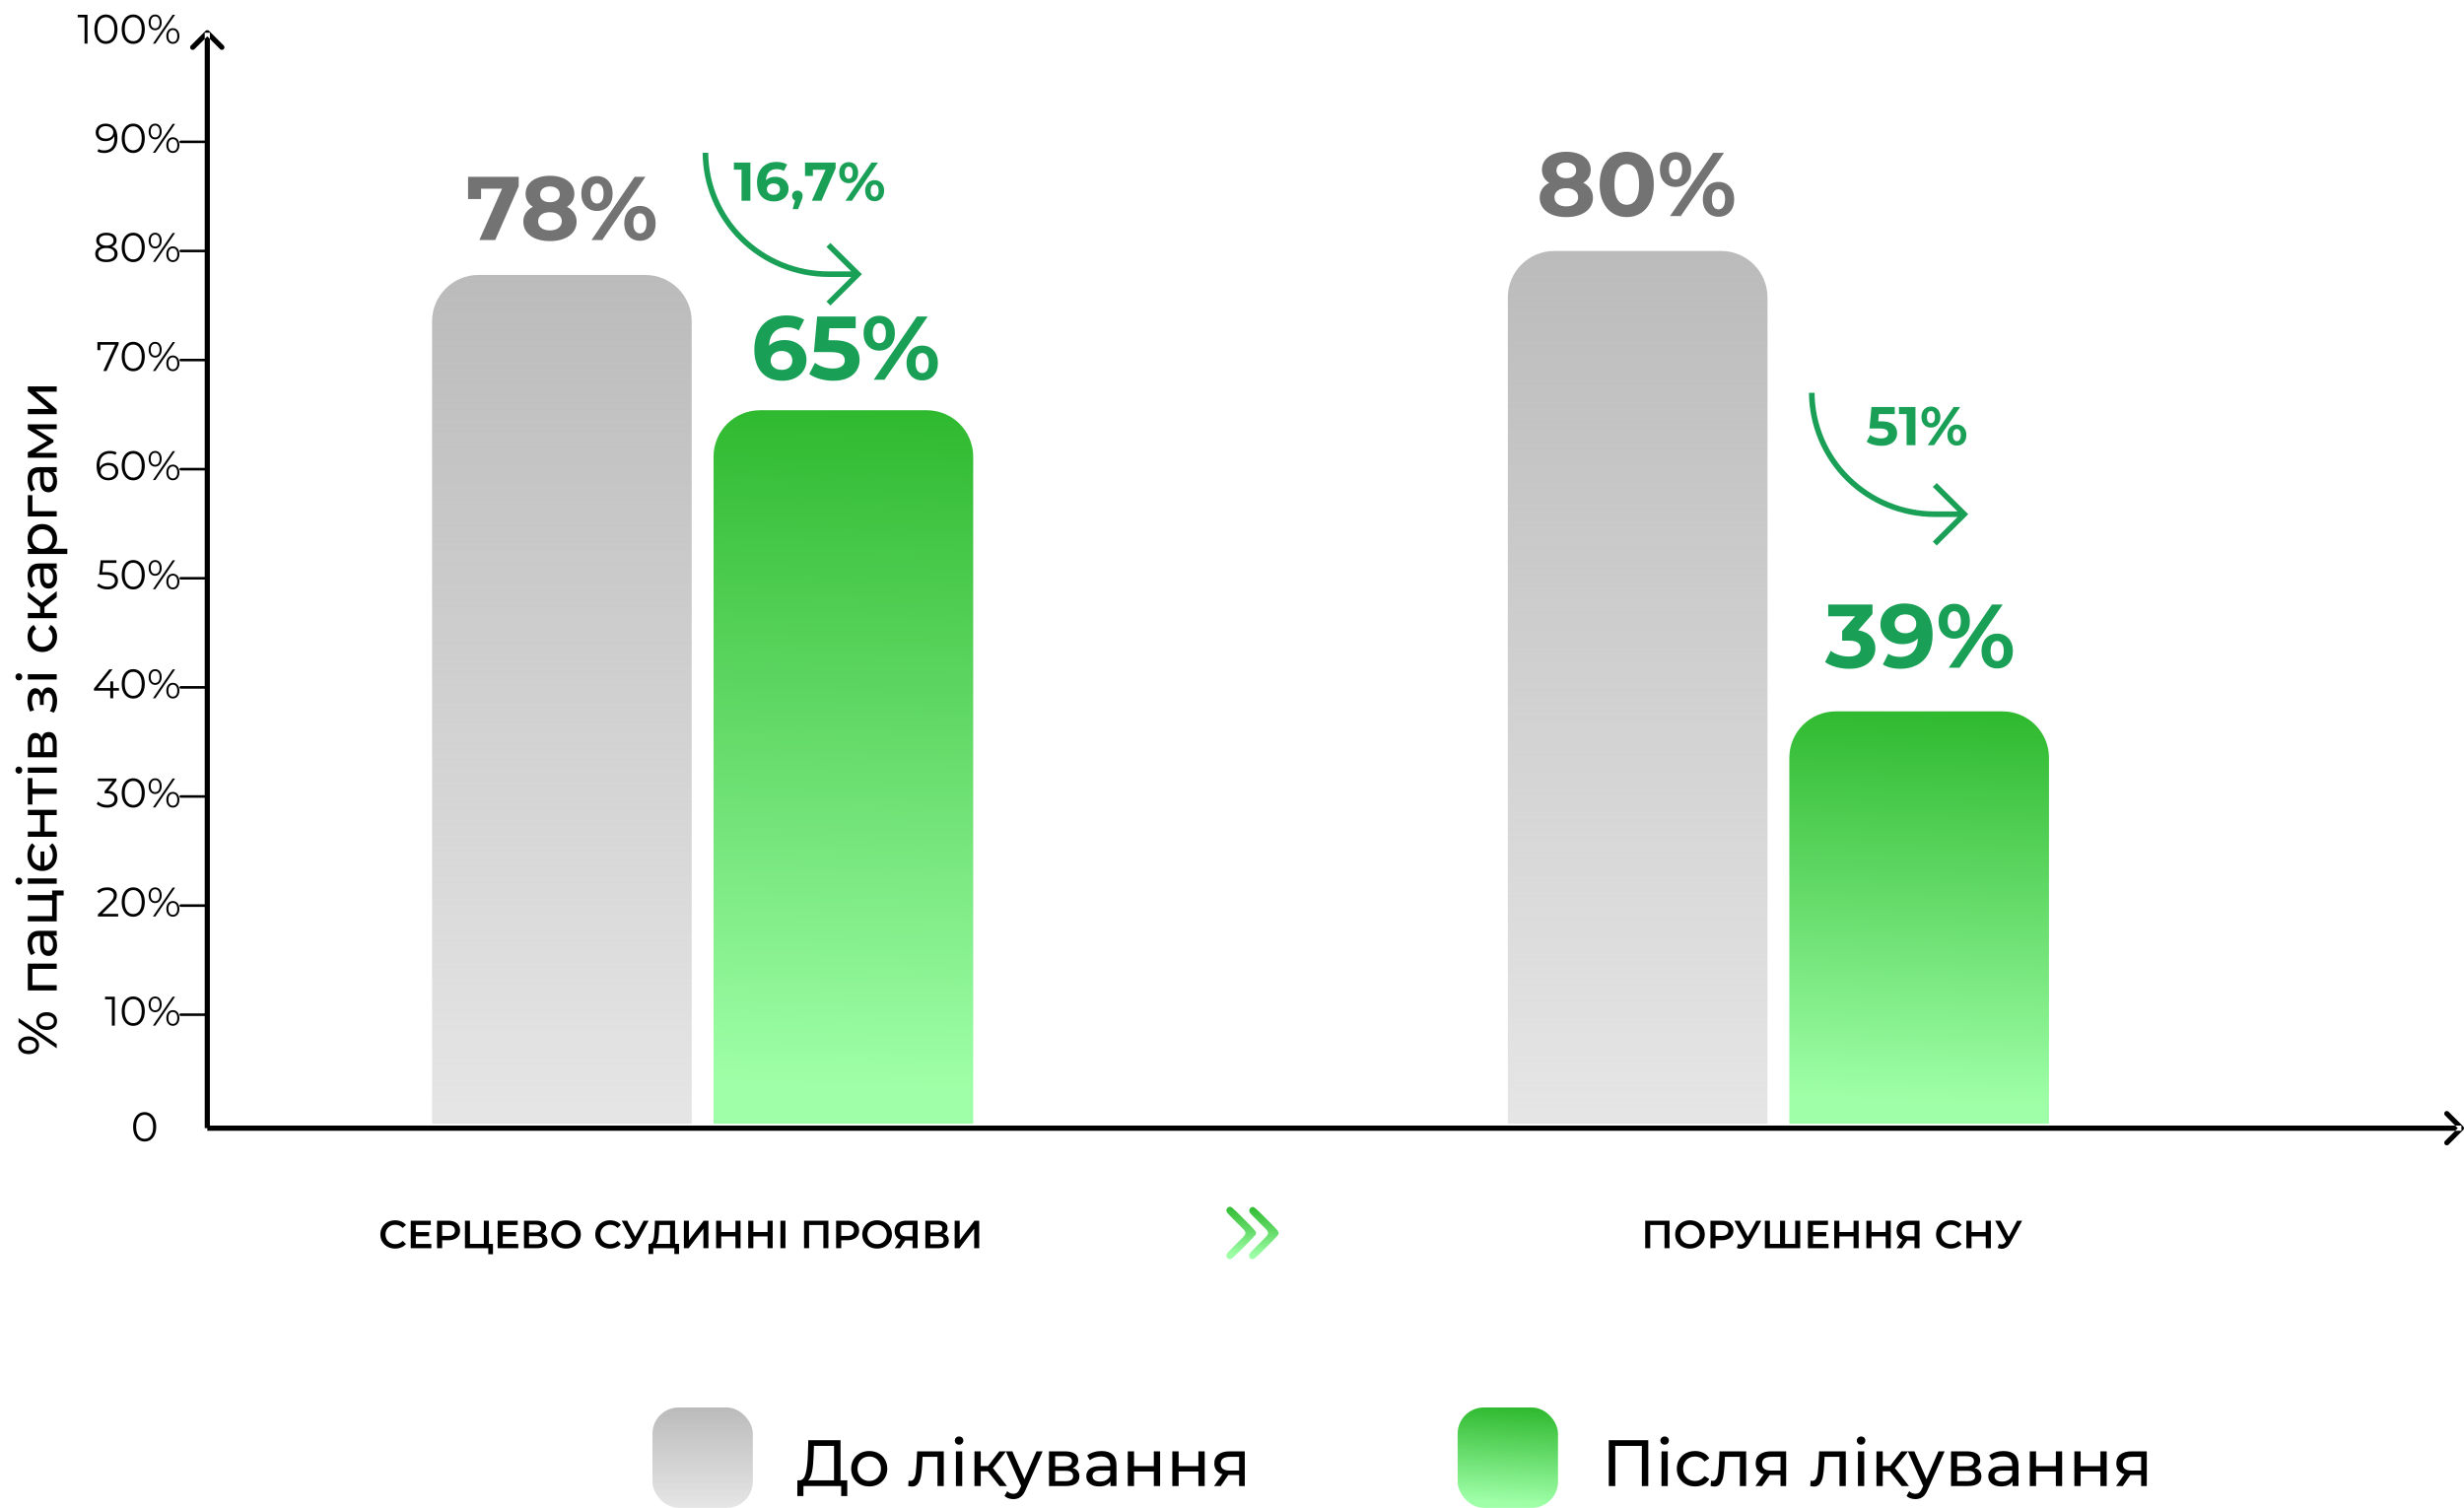 <svg width="1129.187" height="691" viewBox="0 0 1129.19 691" fill="none" xmlns="http://www.w3.org/2000/svg" xmlns:xlink="http://www.w3.org/1999/xlink">
	<desc>
			Created with Pixso.
	</desc>
	<defs>
		<linearGradient id="paint_linear_79_4217_0" x1="257.5" y1="126" x2="257.5" y2="746.904" gradientUnits="userSpaceOnUse">
			<stop stop-color="#BBBBBB"/>
			<stop offset="1" stop-color="#BBBBBB" stop-opacity="0"/>
		</linearGradient>
		<linearGradient id="paint_linear_79_4218_0" x1="396.583" y1="66.423" x2="387" y2="498.359" gradientUnits="userSpaceOnUse">
			<stop stop-color="#039E00"/>
			<stop offset="1" stop-color="#9FFFA8"/>
		</linearGradient>
		<linearGradient id="paint_linear_79_4276_0" x1="750.5" y1="115" x2="750.5" y2="753.462" gradientUnits="userSpaceOnUse">
			<stop stop-color="#BBBBBB"/>
			<stop offset="1" stop-color="#BBBBBB" stop-opacity="0"/>
		</linearGradient>
		<linearGradient id="paint_linear_79_4277_0" x1="889.585" y1="255.731" x2="880" y2="505.382" gradientUnits="userSpaceOnUse">
			<stop stop-color="#039E00"/>
			<stop offset="1" stop-color="#9FFFA8"/>
		</linearGradient>
		<linearGradient id="paint_linear_79_4260_0" x1="576.034" y1="544.077" x2="574.101" y2="575.779" gradientUnits="userSpaceOnUse">
			<stop stop-color="#039E00"/>
			<stop offset="1" stop-color="#9FFFA8"/>
		</linearGradient>
		<linearGradient id="paint_linear_79_4266_0" x1="322" y1="645" x2="322" y2="718.423" gradientUnits="userSpaceOnUse">
			<stop stop-color="#BBBBBB"/>
			<stop offset="1" stop-color="#BBBBBB" stop-opacity="0"/>
		</linearGradient>
		<linearGradient id="paint_linear_79_4269_0" x1="694.898" y1="627.897" x2="691.193" y2="688.659" gradientUnits="userSpaceOnUse">
			<stop stop-color="#039E00"/>
			<stop offset="1" stop-color="#9FFFA8"/>
		</linearGradient>
	</defs>
	<path id="% пацієнтів зі скаргами" d="M17.901 479.001Q17.901 480.826 16.576 481.949Q15.252 483.072 13.128 483.072Q10.998 483.072 9.673 481.949Q8.349 480.826 8.349 479.001Q8.349 477.176 9.661 476.065Q10.973 474.948 13.128 474.948Q15.276 474.948 16.588 476.065Q17.901 477.176 17.901 479.001ZM8.501 468.448L8.501 466.526L26 478.476L26 480.399L8.501 468.448ZM16.472 479.001Q16.472 477.848 15.587 477.201Q14.702 476.548 13.128 476.548Q11.553 476.548 10.668 477.201Q9.777 477.848 9.777 479.001Q9.777 480.124 10.68 480.79Q11.577 481.449 13.128 481.449Q14.678 481.449 15.575 480.79Q16.472 480.124 16.472 479.001ZM26.153 467.923Q26.153 469.748 24.84 470.865Q23.522 471.976 21.373 471.976Q19.225 471.976 17.913 470.865Q16.601 469.748 16.601 467.923Q16.601 466.098 17.925 464.975Q19.25 463.852 21.373 463.852Q23.498 463.852 24.828 464.975Q26.153 466.098 26.153 467.923ZM24.724 467.923Q24.724 466.8 23.827 466.141Q22.924 465.476 21.373 465.476Q19.823 465.476 18.926 466.141Q18.023 466.8 18.023 467.923Q18.023 469.077 18.914 469.73Q19.799 470.377 21.373 470.377Q22.948 470.377 23.839 469.73Q24.724 469.077 24.724 467.923ZM12.749 441.6L26 441.6L26 443.999L14.849 443.999L14.849 451.476L26 451.476L26 453.875L12.749 453.875L12.749 441.6ZM12.627 432.225Q12.627 429.473 13.976 428.014Q15.325 426.549 17.998 426.549L26 426.549L26 428.826L24.248 428.826Q25.176 429.424 25.664 430.541Q26.153 431.652 26.153 433.171Q26.153 435.399 25.078 436.736Q23.998 438.073 22.252 438.073Q20.501 438.073 19.439 436.797Q18.377 435.521 18.377 432.75L18.377 428.948L17.901 428.948Q16.35 428.948 15.526 429.851Q14.702 430.748 14.702 432.5Q14.702 433.672 15.093 434.801Q15.477 435.924 16.125 436.699L14.324 437.7Q13.5 436.675 13.067 435.253Q12.627 433.825 12.627 432.225ZM24.297 432.775Q24.297 431.401 23.687 430.4Q23.076 429.4 21.947 428.948L20.098 428.948L20.098 432.647Q20.098 435.698 22.149 435.698Q23.15 435.698 23.723 434.923Q24.297 434.148 24.297 432.775ZM23.9 408.077L29.174 408.077L29.174 410.347L26 410.347L26 422.225L12.749 422.225L12.749 419.826L23.9 419.826L23.9 412.575L12.749 412.575L12.749 410.176L23.9 410.176L23.9 408.077ZM12.749 404.975L12.749 402.576L26 402.576L26 404.975L12.749 404.975ZM10.198 403.778Q10.198 404.474 9.752 404.938Q9.301 405.402 8.648 405.402Q8.001 405.402 7.537 404.938Q7.073 404.474 7.073 403.778Q7.073 403.076 7.512 402.619Q7.952 402.155 8.599 402.155Q9.276 402.155 9.74 402.619Q10.198 403.076 10.198 403.778ZM26.146 391.979Q26.146 393.999 25.274 395.641Q24.401 397.277 22.851 398.205Q21.3 399.126 19.372 399.126Q17.425 399.126 15.874 398.205Q14.324 397.277 13.451 395.641Q12.572 393.999 12.572 391.979Q12.572 390.227 13.128 388.818Q13.677 387.402 14.727 386.425L16.125 387.829Q14.55 389.428 14.55 391.875Q14.55 393.829 15.661 395.202Q16.771 396.575 18.572 396.85L18.572 390.203L20.348 390.203L20.348 396.801Q22.075 396.477 23.137 395.129Q24.2 393.78 24.2 391.875Q24.2 389.452 22.6 387.829L23.974 386.425Q25.048 387.402 25.597 388.83Q26.146 390.252 26.146 391.979ZM12.749 383.475L12.749 381.076L18.377 381.076L18.377 373.526L12.749 373.526L12.749 371.127L26 371.127L26 373.526L20.452 373.526L20.452 381.076L26 381.076L26 383.475L12.749 383.475ZM14.849 356.574L14.849 361.426L26 361.426L26 363.825L14.849 363.825L14.849 368.677L12.749 368.677L12.749 356.574L14.849 356.574ZM12.749 354.125L12.749 351.726L26 351.726L26 354.125L12.749 354.125ZM10.198 352.928Q10.198 353.624 9.752 354.088Q9.301 354.552 8.648 354.552Q8.001 354.552 7.537 354.088Q7.073 353.624 7.073 352.928Q7.073 352.226 7.512 351.769Q7.952 351.305 8.599 351.305Q9.276 351.305 9.74 351.769Q10.198 352.226 10.198 352.928ZM19.127 338.022Q19.774 335.453 22.35 335.453Q24.102 335.453 25.054 336.765Q26 338.077 26 340.677L26 347.05L12.749 347.05L12.749 340.897Q12.749 338.547 13.64 337.223Q14.525 335.898 16.149 335.898Q17.199 335.898 17.962 336.466Q18.725 337.028 19.127 338.022ZM18.45 344.7L18.45 341.099Q18.45 339.725 17.95 339.011Q17.449 338.297 16.503 338.297Q14.599 338.297 14.599 341.099L14.599 344.7L18.45 344.7ZM24.151 340.848Q24.151 339.353 23.675 338.602Q23.198 337.852 22.198 337.852Q21.172 337.852 20.678 338.541Q20.177 339.225 20.177 340.702L20.177 344.7L24.151 344.7L24.151 340.848ZM19.103 317.803Q19.451 316.472 20.226 315.752Q21.001 315.026 22.149 315.026Q23.327 315.026 24.242 315.825Q25.152 316.625 25.664 318.041Q26.177 319.451 26.177 321.203Q26.177 322.674 25.793 324.09Q25.402 325.499 24.675 326.598L22.851 325.878Q23.449 324.926 23.791 323.699Q24.126 322.472 24.126 321.227Q24.126 319.524 23.54 318.511Q22.948 317.498 21.947 317.498Q21.026 317.498 20.525 318.316Q20.025 319.127 20.025 320.598L20.025 323.028L18.297 323.028L18.297 320.775Q18.297 319.426 17.827 318.651Q17.351 317.876 16.527 317.876Q15.624 317.876 15.123 318.792Q14.623 319.701 14.623 321.251Q14.623 323.223 15.648 325.426L13.799 326.073Q12.572 323.65 12.572 321.001Q12.572 319.402 13.024 318.126Q13.476 316.851 14.3 316.124Q15.123 315.398 16.173 315.398Q17.15 315.398 17.925 316.051Q18.7 316.698 19.103 317.803ZM12.749 311.375L12.749 308.976L26 308.976L26 311.375L12.749 311.375ZM10.198 310.178Q10.198 310.874 9.752 311.338Q9.301 311.802 8.648 311.802Q8.001 311.802 7.537 311.338Q7.073 310.874 7.073 310.178Q7.073 309.476 7.512 309.019Q7.952 308.555 8.599 308.555Q9.276 308.555 9.74 309.019Q10.198 309.476 10.198 310.178ZM26.153 291.801Q26.153 293.827 25.28 295.414Q24.401 297.001 22.863 297.904Q21.325 298.801 19.378 298.801Q17.425 298.801 15.886 297.904Q14.348 297.001 13.488 295.414Q12.627 293.827 12.627 291.801Q12.627 290 13.354 288.59Q14.074 287.174 15.447 286.399L16.625 288.224Q15.673 288.853 15.203 289.78Q14.727 290.702 14.727 291.825Q14.727 293.125 15.3 294.163Q15.874 295.2 16.936 295.792Q17.998 296.378 19.378 296.378Q20.775 296.378 21.837 295.792Q22.899 295.2 23.479 294.163Q24.053 293.125 24.053 291.825Q24.053 290.702 23.577 289.78Q23.101 288.853 22.149 288.224L23.302 286.399Q24.675 287.174 25.414 288.59Q26.153 290 26.153 291.801ZM20.397 278.148L20.397 280.901L26 280.901L26 283.3L12.749 283.3L12.749 280.901L18.352 280.901L18.352 278.099L12.749 273.802L12.749 271.227L19.127 276.25L26 270.873L26 273.699L20.397 278.148ZM12.627 263.875Q12.627 261.123 13.976 259.664Q15.325 258.199 17.998 258.199L26 258.199L26 260.476L24.248 260.476Q25.176 261.074 25.664 262.191Q26.153 263.302 26.153 264.821Q26.153 267.049 25.078 268.386Q23.998 269.723 22.252 269.723Q20.501 269.723 19.439 268.447Q18.377 267.171 18.377 264.4L18.377 260.598L17.901 260.598Q16.35 260.598 15.526 261.501Q14.702 262.398 14.702 264.15Q14.702 265.322 15.093 266.451Q15.477 267.574 16.125 268.349L14.324 269.35Q13.5 268.325 13.067 266.903Q12.627 265.475 12.627 263.875ZM24.297 264.425Q24.297 263.051 23.687 262.05Q23.076 261.049 21.947 260.598L20.098 260.598L20.098 264.297Q20.098 267.348 22.149 267.348Q23.15 267.348 23.723 266.573Q24.297 265.798 24.297 264.425ZM12.627 246.849Q12.627 244.927 13.476 243.401Q14.324 241.875 15.85 241.014Q17.376 240.154 19.378 240.154Q21.373 240.154 22.912 241.014Q24.45 241.875 25.304 243.401Q26.153 244.927 26.153 246.849Q26.153 248.278 25.603 249.468Q25.048 250.652 23.998 251.476L30.852 251.476L30.852 253.875L12.749 253.875L12.749 251.574L14.849 251.574Q13.75 250.774 13.189 249.553Q12.627 248.326 12.627 246.849ZM24.053 247.051Q24.053 245.775 23.467 244.762Q22.875 243.749 21.813 243.163Q20.751 242.577 19.378 242.577Q17.998 242.577 16.936 243.163Q15.874 243.749 15.3 244.762Q14.727 245.775 14.727 247.051Q14.727 248.302 15.313 249.315Q15.899 250.328 16.948 250.914Q17.998 251.5 19.378 251.5Q20.751 251.5 21.813 250.927Q22.875 250.353 23.467 249.327Q24.053 248.302 24.053 247.051ZM14.849 226.927L14.849 234.276L26 234.276L26 236.675L12.749 236.675L12.749 226.927L14.849 226.927ZM12.627 219.75Q12.627 216.998 13.976 215.539Q15.325 214.074 17.998 214.074L26 214.074L26 216.351L24.248 216.351Q25.176 216.949 25.664 218.066Q26.153 219.177 26.153 220.696Q26.153 222.924 25.078 224.261Q23.998 225.598 22.252 225.598Q20.501 225.598 19.439 224.322Q18.377 223.046 18.377 220.275L18.377 216.473L17.901 216.473Q16.35 216.473 15.526 217.376Q14.702 218.273 14.702 220.025Q14.702 221.197 15.093 222.326Q15.477 223.449 16.125 224.224L14.324 225.225Q13.5 224.2 13.067 222.778Q12.627 221.35 12.627 219.75ZM24.297 220.3Q24.297 218.926 23.687 217.925Q23.076 216.924 21.947 216.473L20.098 216.473L20.098 220.172Q20.098 223.223 22.149 223.223Q23.15 223.223 23.723 222.448Q24.297 221.673 24.297 220.3ZM12.749 194.472L26 194.472L26 196.651L16.326 196.651L24.498 201.601L24.498 202.651L16.302 207.552L26 207.552L26 209.75L12.749 209.75L12.749 207.278L21.697 202.077L12.749 196.725L12.749 194.472ZM12.749 189.8L12.749 187.401L22.399 187.401L12.749 179.277L12.749 177.098L26 177.098L26 179.503L16.35 179.503L26 187.602L26 189.8L12.749 189.8Z" fill="#000000" fill-opacity="1" fill-rule="evenodd"/>
	<path id="Line 2" d="M96.183 15L96.183 517L93.817 517L93.817 15L96.183 15ZM95 16.672L89.148 22.523C88.681 22.991 87.944 22.991 87.477 22.523C87.009 22.056 87.009 21.319 87.477 20.852L94.164 14.164C94.632 13.696 95.368 13.696 95.836 14.164L102.523 20.852C102.991 21.319 102.991 22.056 102.523 22.523C102.056 22.991 101.319 22.991 100.852 22.523L95 16.672Z" fill="#000000" fill-opacity="1" fill-rule="evenodd"/>
	<path id="Line 3" d="M1128 518.183L95 518.183L95 515.817L1128 515.817L1128 518.183ZM1126.33 517L1120.48 511.148C1120.01 510.681 1120.01 509.944 1120.48 509.477C1120.94 509.009 1121.68 509.009 1122.15 509.477L1128.84 516.164C1129.3 516.632 1129.3 517.368 1128.84 517.836L1122.15 524.523C1121.68 524.991 1120.94 524.991 1120.48 524.523C1120.01 524.056 1120.01 523.319 1120.48 522.852L1126.33 517Z" fill="#000000" fill-opacity="1" fill-rule="evenodd"/>
	<path id="Rectangle 23" d="M219.279 126L295.721 126C307.473 126 317 135.527 317 147.279L317 515L198 515L198 147.279C198 135.527 207.527 126 219.279 126Z" fill="url(#paint_linear_79_4217_0)" fill-opacity="1" fill-rule="evenodd"/>
	<path id="Rectangle 24" d="M348.279 188L424.721 188C436.473 188 446 197.527 446 209.279L446 515L327 515L327 209.279C327 197.527 336.527 188 348.279 188Z" fill="url(#paint_linear_79_4218_0)" fill-opacity="1" fill-rule="evenodd"/>
	<path id="78%" d="M237.718 81.038L237.718 85.382L226.96 110L219.677 110L230.071 86.493L220.465 86.493L220.465 91.211L214.505 91.211L214.505 81.038L237.718 81.038ZM259.82 94.777Q261.971 95.847 263.103 97.585Q264.244 99.323 264.244 101.605Q264.244 104.293 262.709 106.303Q261.184 108.303 258.406 109.404Q255.638 110.495 252.001 110.495Q248.354 110.495 245.597 109.404Q242.849 108.303 241.334 106.303Q239.829 104.293 239.829 101.605Q239.829 99.323 240.97 97.585Q242.112 95.847 244.223 94.777Q242.607 93.777 241.738 92.272Q240.869 90.756 240.869 88.817Q240.869 86.291 242.273 84.433Q243.677 82.564 246.203 81.554Q248.728 80.543 252.001 80.543Q255.304 80.543 257.85 81.554Q260.396 82.564 261.8 84.433Q263.214 86.291 263.214 88.817Q263.214 90.756 262.345 92.272Q261.477 93.777 259.82 94.777ZM252.001 85.463Q249.971 85.463 248.748 86.443Q247.526 87.413 247.526 89.11Q247.526 90.756 248.728 91.716Q249.93 92.665 252.001 92.665Q254.062 92.665 255.304 91.716Q256.547 90.756 256.547 89.11Q256.547 87.413 255.304 86.443Q254.062 85.463 252.001 85.463ZM252.001 105.575Q254.516 105.575 255.981 104.434Q257.456 103.292 257.456 101.393Q257.456 99.494 255.981 98.373Q254.516 97.252 252.001 97.252Q249.516 97.252 248.061 98.373Q246.617 99.494 246.617 101.393Q246.617 103.343 248.061 104.464Q249.516 105.575 252.001 105.575ZM273.592 96.676Q270.41 96.676 268.4 94.504Q266.4 92.332 266.4 88.695Q266.4 85.049 268.4 82.877Q270.41 80.705 273.592 80.705Q276.785 80.705 278.765 82.877Q280.755 85.049 280.755 88.695Q280.755 92.332 278.765 94.504Q276.785 96.676 273.592 96.676ZM290.846 81.038L295.776 81.038L275.997 110L271.067 110L290.846 81.038ZM273.592 93.282Q275.007 93.282 275.805 92.13Q276.613 90.968 276.613 88.695Q276.613 86.413 275.805 85.261Q275.007 84.099 273.592 84.099Q272.229 84.099 271.4 85.281Q270.572 86.453 270.572 88.695Q270.572 90.928 271.4 92.11Q272.229 93.282 273.592 93.282ZM293.25 110.333Q291.18 110.333 289.543 109.364Q287.917 108.384 286.997 106.565Q286.088 104.747 286.088 102.343Q286.088 99.949 286.997 98.13Q287.917 96.302 289.543 95.332Q291.18 94.363 293.25 94.363Q296.432 94.363 298.443 96.534Q300.453 98.706 300.453 102.343Q300.453 105.99 298.443 108.161Q296.432 110.333 293.25 110.333ZM293.25 106.939Q294.654 106.939 295.463 105.757Q296.271 104.575 296.271 102.343Q296.271 100.11 295.463 98.939Q294.654 97.757 293.25 97.757Q291.887 97.757 291.058 98.918Q290.23 100.07 290.23 102.343Q290.23 104.626 291.058 105.788Q291.887 106.939 293.25 106.939Z" fill="#737373" fill-opacity="1" fill-rule="evenodd"/>
	<path id="65%" d="M359.632 155.837Q362.41 155.837 364.683 156.958Q366.956 158.07 368.279 160.12Q369.602 162.171 369.602 164.858Q369.602 167.757 368.158 169.949Q366.713 172.141 364.208 173.323Q361.703 174.495 358.642 174.495Q352.561 174.495 349.126 170.778Q345.692 167.05 345.692 160.14Q345.692 155.211 347.55 151.695Q349.409 148.18 352.743 146.362Q356.076 144.543 360.46 144.543Q362.774 144.543 364.905 145.059Q367.036 145.574 368.532 146.523L366.047 151.453Q363.895 149.998 360.622 149.998Q356.945 149.998 354.793 152.15Q352.642 154.302 352.47 158.403Q355.036 155.837 359.632 155.837ZM358.268 169.495Q360.42 169.495 361.763 168.333Q363.107 167.171 363.107 165.191Q363.107 163.201 361.763 162.019Q360.42 160.837 358.187 160.837Q355.995 160.837 354.581 162.06Q353.177 163.282 353.177 165.191Q353.177 167.09 354.541 168.293Q355.904 169.495 358.268 169.495ZM381.978 155.918Q388.1 155.918 391.019 158.363Q393.939 160.797 393.939 164.898Q393.939 167.545 392.605 169.717Q391.282 171.889 388.575 173.192Q385.868 174.495 381.898 174.495Q378.827 174.495 375.867 173.687Q372.917 172.879 370.846 171.394L373.493 166.262Q375.15 167.505 377.301 168.192Q379.453 168.868 381.726 168.868Q384.251 168.868 385.696 167.878Q387.15 166.878 387.15 165.1Q387.15 163.242 385.635 162.292Q384.13 161.343 380.403 161.343L372.998 161.343L374.483 145.038L392.151 145.038L392.151 150.413L380.069 150.413L379.615 155.918L381.978 155.918ZM402.951 160.676Q399.769 160.676 397.759 158.504Q395.759 156.332 395.759 152.696Q395.759 149.049 397.759 146.877Q399.769 144.705 402.951 144.705Q406.143 144.705 408.123 146.877Q410.113 149.049 410.113 152.696Q410.113 156.332 408.123 158.504Q406.143 160.676 402.951 160.676ZM420.205 145.038L425.134 145.038L405.355 174L400.426 174L420.205 145.038ZM402.951 157.282Q404.365 157.282 405.163 156.13Q405.972 154.968 405.972 152.696Q405.972 150.413 405.163 149.261Q404.365 148.099 402.951 148.099Q401.587 148.099 400.759 149.281Q399.931 150.453 399.931 152.696Q399.931 154.928 400.759 156.11Q401.587 157.282 402.951 157.282ZM422.609 174.333Q420.538 174.333 418.902 173.364Q417.275 172.384 416.356 170.565Q415.447 168.747 415.447 166.343Q415.447 163.949 416.356 162.131Q417.275 160.302 418.902 159.332Q420.538 158.363 422.609 158.363Q425.791 158.363 427.801 160.534Q429.812 162.706 429.812 166.343Q429.812 169.99 427.801 172.161Q425.791 174.333 422.609 174.333ZM422.609 170.939Q424.013 170.939 424.821 169.757Q425.629 168.575 425.629 166.343Q425.629 164.11 424.821 162.939Q424.013 161.757 422.609 161.757Q421.245 161.757 420.417 162.918Q419.589 164.07 419.589 166.343Q419.589 168.626 420.417 169.788Q421.245 170.939 422.609 170.939Z" fill="#19A056" fill-opacity="1" fill-rule="evenodd"/>
	<path id="16,7%" d="M343.877 74.501L343.877 92L339.824 92L339.824 77.748L336.327 77.748L336.327 74.501L343.877 74.501ZM355.349 81.026Q357.028 81.026 358.401 81.703Q359.774 82.375 360.574 83.614Q361.374 84.853 361.374 86.476Q361.374 88.228 360.501 89.552Q359.628 90.877 358.114 91.591Q356.601 92.299 354.751 92.299Q351.077 92.299 349.002 90.053Q346.927 87.801 346.927 83.626Q346.927 80.647 348.05 78.523Q349.173 76.399 351.187 75.301Q353.201 74.202 355.85 74.202Q357.248 74.202 358.535 74.513Q359.823 74.825 360.727 75.398L359.225 78.377Q357.925 77.498 355.948 77.498Q353.726 77.498 352.426 78.798Q351.126 80.098 351.022 82.576Q352.572 81.026 355.349 81.026ZM354.525 89.278Q355.826 89.278 356.637 88.576Q357.449 87.874 357.449 86.678Q357.449 85.475 356.637 84.761Q355.826 84.047 354.477 84.047Q353.152 84.047 352.298 84.786Q351.449 85.524 351.449 86.678Q351.449 87.825 352.273 88.552Q353.097 89.278 354.525 89.278ZM365.427 87.349Q366.477 87.349 367.148 88.014Q367.826 88.674 367.826 89.748Q367.826 90.248 367.698 90.749Q367.575 91.249 367.148 92.25L365.726 95.851L363.248 95.851L364.353 91.878Q363.724 91.628 363.358 91.066Q362.998 90.499 362.998 89.748Q362.998 88.674 363.688 88.014Q364.377 87.349 365.427 87.349ZM382.948 74.501L382.948 77.126L376.448 92L372.047 92L378.327 77.797L372.523 77.797L372.523 80.647L368.922 80.647L368.922 74.501L382.948 74.501ZM388.948 83.95Q387.026 83.95 385.811 82.637Q384.602 81.325 384.602 79.128Q384.602 76.924 385.811 75.612Q387.026 74.3 388.948 74.3Q390.877 74.3 392.073 75.612Q393.276 76.924 393.276 79.128Q393.276 81.325 392.073 82.637Q390.877 83.95 388.948 83.95ZM399.373 74.501L402.352 74.501L390.401 92L387.422 92L399.373 74.501ZM388.948 81.899Q389.803 81.899 390.285 81.203Q390.773 80.501 390.773 79.128Q390.773 77.748 390.285 77.052Q389.803 76.351 388.948 76.351Q388.124 76.351 387.624 77.065Q387.123 77.773 387.123 79.128Q387.123 80.477 387.624 81.191Q388.124 81.899 388.948 81.899ZM400.826 92.201Q399.574 92.201 398.586 91.615Q397.603 91.023 397.048 89.925Q396.498 88.826 396.498 87.374Q396.498 85.927 397.048 84.828Q397.603 83.724 398.586 83.138Q399.574 82.552 400.826 82.552Q402.748 82.552 403.963 83.864Q405.177 85.176 405.177 87.374Q405.177 89.577 403.963 90.889Q402.748 92.201 400.826 92.201ZM400.826 90.151Q401.674 90.151 402.162 89.436Q402.651 88.722 402.651 87.374Q402.651 86.025 402.162 85.317Q401.674 84.603 400.826 84.603Q400.002 84.603 399.501 85.304Q399.001 86 399.001 87.374Q399.001 88.753 399.501 89.455Q400.002 90.151 400.826 90.151Z" fill="#19A056" fill-opacity="1" fill-rule="evenodd"/>
	<path id="Rectangle 23" d="M712.279 115L788.721 115C800.473 115 810 124.527 810 136.279L810 515L691 515L691 136.279C691 124.527 700.527 115 712.279 115Z" fill="url(#paint_linear_79_4276_0)" fill-opacity="1" fill-rule="evenodd"/>
	<path id="Rectangle 24" d="M841.279 326L917.721 326C929.473 326 939 335.527 939 347.279L939 515L820 515L820 347.279C820 335.527 829.527 326 841.279 326Z" fill="url(#paint_linear_79_4277_0)" fill-opacity="1" fill-rule="evenodd"/>
	<path id="80%" d="M725.591 83.777Q727.742 84.847 728.874 86.585Q730.015 88.323 730.015 90.606Q730.015 93.293 728.48 95.303Q726.954 97.303 724.176 98.404Q721.409 99.495 717.772 99.495Q714.125 99.495 711.367 98.404Q708.62 97.303 707.104 95.303Q705.599 93.293 705.599 90.606Q705.599 88.323 706.741 86.585Q707.882 84.847 709.994 83.777Q708.377 82.777 707.509 81.272Q706.64 79.756 706.64 77.817Q706.64 75.291 708.044 73.433Q709.448 71.564 711.974 70.554Q714.499 69.543 717.772 69.543Q721.075 69.543 723.621 70.554Q726.166 71.564 727.571 73.433Q728.985 75.291 728.985 77.817Q728.985 79.756 728.116 81.272Q727.247 82.777 725.591 83.777ZM717.772 74.463Q715.741 74.463 714.519 75.443Q713.297 76.413 713.297 78.11Q713.297 79.756 714.499 80.716Q715.701 81.665 717.772 81.665Q719.833 81.665 721.075 80.716Q722.318 79.756 722.318 78.11Q722.318 76.413 721.075 75.443Q719.833 74.463 717.772 74.463ZM717.772 94.576Q720.287 94.576 721.752 93.434Q723.227 92.293 723.227 90.393Q723.227 88.494 721.752 87.373Q720.287 86.252 717.772 86.252Q715.287 86.252 713.832 87.373Q712.388 88.494 712.388 90.393Q712.388 92.343 713.832 93.464Q715.287 94.576 717.772 94.576ZM745.495 99.495Q741.888 99.495 739.07 97.717Q736.262 95.939 734.666 92.565Q733.08 89.191 733.08 84.514Q733.08 79.847 734.666 76.473Q736.262 73.099 739.07 71.321Q741.888 69.543 745.495 69.543Q749.091 69.543 751.899 71.321Q754.717 73.099 756.303 76.473Q757.899 79.847 757.899 84.514Q757.899 89.191 756.303 92.565Q754.717 95.939 751.899 97.717Q749.091 99.495 745.495 99.495ZM745.495 93.828Q748.141 93.828 749.646 91.555Q751.162 89.272 751.162 84.514Q751.162 79.756 749.646 77.483Q748.141 75.21 745.495 75.21Q742.878 75.21 741.363 77.483Q739.858 79.756 739.858 84.514Q739.858 89.272 741.363 91.555Q742.878 93.828 745.495 93.828ZM767.872 85.676Q764.69 85.676 762.679 83.504Q760.679 81.332 760.679 77.695Q760.679 74.049 762.679 71.877Q764.69 69.705 767.872 69.705Q771.064 69.705 773.044 71.877Q775.034 74.049 775.034 77.695Q775.034 81.332 773.044 83.504Q771.064 85.676 767.872 85.676ZM785.125 70.038L790.055 70.038L770.276 99L765.346 99L785.125 70.038ZM767.872 82.282Q769.286 82.282 770.084 81.13Q770.892 79.968 770.892 77.695Q770.892 75.413 770.084 74.261Q769.286 73.099 767.872 73.099Q766.508 73.099 765.68 74.281Q764.851 75.453 764.851 77.695Q764.851 79.928 765.68 81.11Q766.508 82.282 767.872 82.282ZM787.53 99.333Q785.459 99.333 783.822 98.364Q782.196 97.384 781.277 95.565Q780.367 93.747 780.367 91.343Q780.367 88.949 781.277 87.13Q782.196 85.302 783.822 84.332Q785.459 83.363 787.53 83.363Q790.712 83.363 792.722 85.534Q794.732 87.706 794.732 91.343Q794.732 94.99 792.722 97.162Q790.712 99.333 787.53 99.333ZM787.53 95.939Q788.934 95.939 789.742 94.757Q790.55 93.575 790.55 91.343Q790.55 89.11 789.742 87.939Q788.934 86.757 787.53 86.757Q786.166 86.757 785.337 87.918Q784.509 89.07 784.509 91.343Q784.509 93.626 785.337 94.788Q786.166 95.939 787.53 95.939Z" fill="#737373" fill-opacity="1" fill-rule="evenodd"/>
	<path id="39%" d="M851.573 288.827Q855.381 289.453 857.402 291.666Q859.432 293.878 859.432 297.141Q859.432 299.666 858.109 301.798Q856.785 303.929 854.078 305.212Q851.371 306.495 847.441 306.495Q844.37 306.495 841.411 305.687Q838.461 304.879 836.39 303.394L838.996 298.262Q840.653 299.505 842.825 300.192Q844.997 300.868 847.27 300.868Q849.795 300.868 851.24 299.899Q852.694 298.929 852.694 297.141Q852.694 293.585 847.27 293.585L844.209 293.585L844.209 289.16L850.169 282.413L837.835 282.413L837.835 277.038L858.109 277.038L858.109 281.382L851.573 288.827ZM872.714 276.543Q878.795 276.543 882.23 280.251Q885.664 283.948 885.664 290.898Q885.664 295.818 883.826 299.343Q881.987 302.858 878.634 304.677Q875.28 306.495 870.896 306.495Q868.583 306.495 866.471 305.98Q864.36 305.465 862.875 304.515L865.35 299.585Q867.461 301.03 870.775 301.03Q874.452 301.03 876.603 298.858Q878.755 296.686 878.927 292.595Q876.32 295.201 871.724 295.201Q868.956 295.201 866.673 294.09Q864.4 292.969 863.077 290.918Q861.754 288.868 861.754 286.18Q861.754 283.281 863.198 281.089Q864.653 278.897 867.148 277.725Q869.653 276.543 872.714 276.543ZM873.219 290.191Q875.411 290.191 876.795 288.979Q878.179 287.756 878.179 285.847Q878.179 283.948 876.836 282.746Q875.492 281.544 873.128 281.544Q870.977 281.544 869.633 282.706Q868.29 283.867 868.29 285.847Q868.29 287.837 869.633 289.019Q870.977 290.191 873.219 290.191ZM895.596 292.676Q892.414 292.676 890.404 290.504Q888.404 288.332 888.404 284.696Q888.404 281.049 890.404 278.877Q892.414 276.705 895.596 276.705Q898.788 276.705 900.768 278.877Q902.758 281.049 902.758 284.696Q902.758 288.332 900.768 290.504Q898.788 292.676 895.596 292.676ZM912.85 277.038L917.779 277.038L898 306L893.071 306L912.85 277.038ZM895.596 289.282Q897.01 289.282 897.808 288.13Q898.616 286.968 898.616 284.696Q898.616 282.413 897.808 281.261Q897.01 280.099 895.596 280.099Q894.232 280.099 893.404 281.281Q892.576 282.453 892.576 284.696Q892.576 286.928 893.404 288.11Q894.232 289.282 895.596 289.282ZM915.254 306.333Q913.183 306.333 911.547 305.364Q909.92 304.384 909.001 302.565Q908.092 300.747 908.092 298.343Q908.092 295.949 909.001 294.131Q909.92 292.302 911.547 291.332Q913.183 290.363 915.254 290.363Q918.436 290.363 920.446 292.534Q922.456 294.706 922.456 298.343Q922.456 301.99 920.446 304.161Q918.436 306.333 915.254 306.333ZM915.254 302.939Q916.658 302.939 917.466 301.757Q918.274 300.575 918.274 298.343Q918.274 296.11 917.466 294.939Q916.658 293.757 915.254 293.757Q913.89 293.757 913.062 294.918Q912.233 296.07 912.233 298.343Q912.233 300.626 913.062 301.788Q913.89 302.939 915.254 302.939Z" fill="#19A056" fill-opacity="1" fill-rule="evenodd"/>
	<path id="51%" d="M862.176 193.075Q865.875 193.075 867.639 194.552Q869.403 196.023 869.403 198.501Q869.403 200.1 868.597 201.412Q867.798 202.724 866.162 203.512Q864.526 204.299 862.128 204.299Q860.272 204.299 858.484 203.811Q856.701 203.323 855.45 202.425L857.049 199.325Q858.05 200.075 859.35 200.49Q860.65 200.899 862.024 200.899Q863.55 200.899 864.422 200.301Q865.301 199.697 865.301 198.623Q865.301 197.5 864.386 196.926Q863.476 196.352 861.224 196.352L856.75 196.352L857.648 186.501L868.323 186.501L868.323 189.748L861.023 189.748L860.748 193.075L862.176 193.075ZM877.802 186.501L877.802 204L873.749 204L873.749 189.748L870.252 189.748L870.252 186.501L877.802 186.501ZM884.898 195.949Q882.976 195.949 881.761 194.637Q880.552 193.325 880.552 191.128Q880.552 188.924 881.761 187.612Q882.976 186.3 884.898 186.3Q886.827 186.3 888.023 187.612Q889.226 188.924 889.226 191.128Q889.226 193.325 888.023 194.637Q886.827 195.949 884.898 195.949ZM895.323 186.501L898.302 186.501L886.351 204L883.372 204L895.323 186.501ZM884.898 193.899Q885.753 193.899 886.235 193.203Q886.723 192.501 886.723 191.128Q886.723 189.748 886.235 189.052Q885.753 188.351 884.898 188.351Q884.074 188.351 883.574 189.065Q883.073 189.773 883.073 191.128Q883.073 192.477 883.574 193.191Q884.074 193.899 884.898 193.899ZM896.776 204.201Q895.524 204.201 894.536 203.615Q893.553 203.023 892.998 201.925Q892.448 200.826 892.448 199.374Q892.448 197.927 892.998 196.828Q893.553 195.724 894.536 195.138Q895.524 194.552 896.776 194.552Q898.698 194.552 899.913 195.864Q901.127 197.176 901.127 199.374Q901.127 201.577 899.913 202.889Q898.698 204.201 896.776 204.201ZM896.776 202.151Q897.624 202.151 898.112 201.437Q898.601 200.722 898.601 199.374Q898.601 198.025 898.112 197.317Q897.624 196.603 896.776 196.603Q895.952 196.603 895.451 197.304Q894.951 198 894.951 199.374Q894.951 200.753 895.451 201.455Q895.952 202.151 896.776 202.151Z" fill="#19A056" fill-opacity="1" fill-rule="evenodd"/>
	<path id="Line 8" d="M94.652 465L82.83 465" stroke="#000000" stroke-opacity="1" stroke-width="1.182" stroke-linecap="round"/>
	<path id="Line 9" d="M94.652 415L82.83 415" stroke="#000000" stroke-opacity="1" stroke-width="1.182" stroke-linecap="round"/>
	<path id="Line 10" d="M94.652 365L82.83 365" stroke="#000000" stroke-opacity="1" stroke-width="1.182" stroke-linecap="round"/>
	<path id="Line 11" d="M94.652 315L82.83 315" stroke="#000000" stroke-opacity="1" stroke-width="1.182" stroke-linecap="round"/>
	<path id="Line 12" d="M94.652 265L82.83 265" stroke="#000000" stroke-opacity="1" stroke-width="1.182" stroke-linecap="round"/>
	<path id="Line 13" d="M94.652 215L82.83 215" stroke="#000000" stroke-opacity="1" stroke-width="1.182" stroke-linecap="round"/>
	<path id="Line 14" d="M94.652 165L82.83 165" stroke="#000000" stroke-opacity="1" stroke-width="1.182" stroke-linecap="round"/>
	<path id="Line 15" d="M94.652 115L82.83 115" stroke="#000000" stroke-opacity="1" stroke-width="1.182" stroke-linecap="round"/>
	<path id="Line 16" d="M94.652 65L82.83 65" stroke="#000000" stroke-opacity="1" stroke-width="1.182" stroke-linecap="round"/>
	<path id="серцево судинні прояви" d="M181.049 572.18Q179.141 572.18 177.603 571.345Q176.065 570.506 175.191 569.029Q174.316 567.553 174.316 565.698Q174.316 563.848 175.199 562.372Q176.083 560.895 177.621 560.06Q179.159 559.221 181.066 559.221Q182.613 559.221 183.892 559.761Q185.171 560.302 186.054 561.326L184.542 562.75Q183.171 561.273 181.176 561.273Q179.88 561.273 178.851 561.84Q177.827 562.407 177.252 563.417Q176.676 564.424 176.676 565.698Q176.676 566.977 177.252 567.988Q177.827 568.994 178.851 569.561Q179.88 570.128 181.176 570.128Q183.171 570.128 184.542 568.634L186.054 570.075Q185.171 571.099 183.883 571.64Q182.595 572.18 181.049 572.18ZM197.678 570.04L197.678 572L188.23 572L188.23 559.401L197.428 559.401L197.428 561.361L190.572 561.361L190.572 564.639L196.655 564.639L196.655 566.564L190.572 566.564L190.572 570.04L197.678 570.04ZM205.476 559.401Q207.111 559.401 208.323 559.941Q209.541 560.482 210.187 561.488Q210.837 562.495 210.837 563.883Q210.837 565.25 210.187 566.27Q209.541 567.285 208.323 567.825Q207.111 568.366 205.476 568.366L202.632 568.366L202.632 572L200.29 572L200.29 559.401L205.476 559.401ZM205.366 566.384Q206.895 566.384 207.686 565.738Q208.482 565.087 208.482 563.883Q208.482 562.675 207.686 562.029Q206.895 561.378 205.366 561.378L202.632 561.378L202.632 566.384L205.366 566.384ZM225.924 570.018L225.924 574.773L223.766 574.773L223.766 572L213.074 572L213.074 559.401L215.377 559.401L215.377 570.018L221.731 570.018L221.731 559.401L224.052 559.401L224.052 570.018L225.924 570.018ZM237.512 570.04L237.512 572L228.064 572L228.064 559.401L237.262 559.401L237.262 561.361L230.406 561.361L230.406 564.639L236.489 564.639L236.489 566.564L230.406 566.564L230.406 570.04L237.512 570.04ZM248.425 565.448Q249.63 565.773 250.258 566.555Q250.891 567.337 250.891 568.506Q250.891 570.163 249.665 571.082Q248.443 572 246.118 572L240.146 572L240.146 559.401L245.78 559.401Q247.903 559.401 249.089 560.249Q250.28 561.093 250.28 562.64Q250.28 563.628 249.801 564.349Q249.322 565.07 248.425 565.448ZM242.449 564.784L245.578 564.784Q246.716 564.784 247.309 564.336Q247.903 563.883 247.903 563Q247.903 562.117 247.309 561.66Q246.716 561.198 245.578 561.198L242.449 561.198L242.449 564.784ZM246.048 570.198Q248.531 570.198 248.531 568.326Q248.531 566.494 246.048 566.494L242.449 566.494L242.449 570.198L246.048 570.198ZM259.384 572.18Q257.459 572.18 255.912 571.345Q254.365 570.506 253.482 569.021Q252.599 567.535 252.599 565.698Q252.599 563.866 253.482 562.38Q254.365 560.895 255.912 560.06Q257.459 559.221 259.384 559.221Q261.313 559.221 262.86 560.06Q264.407 560.895 265.29 562.372Q266.173 563.848 266.173 565.698Q266.173 567.553 265.29 569.029Q264.407 570.506 262.86 571.345Q261.313 572.18 259.384 572.18ZM259.384 570.128Q260.645 570.128 261.651 569.561Q262.662 568.994 263.238 567.979Q263.813 566.959 263.813 565.698Q263.813 564.441 263.238 563.426Q262.662 562.407 261.651 561.84Q260.645 561.273 259.384 561.273Q258.127 561.273 257.116 561.84Q256.11 562.407 255.534 563.426Q254.958 564.441 254.958 565.698Q254.958 566.959 255.534 567.979Q256.11 568.994 257.116 569.561Q258.127 570.128 259.384 570.128ZM279.527 572.18Q277.619 572.18 276.081 571.345Q274.543 570.506 273.669 569.029Q272.794 567.553 272.794 565.698Q272.794 563.848 273.677 562.372Q274.561 560.895 276.099 560.06Q277.637 559.221 279.544 559.221Q281.091 559.221 282.37 559.761Q283.649 560.302 284.532 561.326L283.02 562.75Q281.649 561.273 279.654 561.273Q278.358 561.273 277.329 561.84Q276.305 562.407 275.73 563.417Q275.154 564.424 275.154 565.698Q275.154 566.977 275.73 567.988Q276.305 568.994 277.329 569.561Q278.358 570.128 279.654 570.128Q281.649 570.128 283.02 568.634L284.532 570.075Q283.649 571.099 282.361 571.64Q281.073 572.18 279.527 572.18ZM297.258 559.401L291.786 569.57Q291.066 570.919 290.064 571.596Q289.066 572.268 287.897 572.268Q286.961 572.268 286.043 571.873L286.618 570.04Q287.357 570.273 287.844 570.273Q288.978 570.273 289.717 569.104L289.914 568.796L284.891 559.401L287.392 559.401L291.118 566.797L294.955 559.401L297.258 559.401ZM311.19 570.018L311.19 574.681L309.032 574.681L309.032 572L299.364 572L299.364 574.681L297.185 574.681L297.202 570.018L297.743 570.018Q298.934 569.965 299.408 568.265Q299.887 566.564 299.993 563.396L300.138 559.401L309.371 559.401L309.371 570.018L311.19 570.018ZM302.045 563.611Q301.957 566.059 301.649 567.689Q301.346 569.319 300.678 570.018L307.068 570.018L307.068 561.378L302.137 561.378L302.045 563.611ZM313.406 559.401L315.709 559.401L315.709 568.348L322.477 559.401L324.652 559.401L324.652 572L322.349 572L322.349 563.07L315.581 572L313.406 572L313.406 559.401ZM339.378 559.401L339.378 572L337.035 572L337.035 566.599L330.523 566.599L330.523 572L328.18 572L328.18 559.401L330.523 559.401L330.523 564.604L337.035 564.604L337.035 559.401L339.378 559.401ZM354.102 559.401L354.102 572L351.759 572L351.759 566.599L345.247 566.599L345.247 572L342.904 572L342.904 559.401L345.247 559.401L345.247 564.604L351.759 564.604L351.759 559.401L354.102 559.401ZM357.65 559.401L359.953 559.401L359.953 572L357.65 572L357.65 559.401ZM379.626 559.401L379.626 572L377.324 572L377.324 561.378L370.789 561.378L370.789 572L368.486 572L368.486 559.401L379.626 559.401ZM388.356 559.401Q389.991 559.401 391.203 559.941Q392.421 560.482 393.067 561.488Q393.717 562.495 393.717 563.883Q393.717 565.25 393.067 566.27Q392.421 567.285 391.203 567.825Q389.991 568.366 388.356 568.366L385.513 568.366L385.513 572L383.17 572L383.17 559.401L388.356 559.401ZM388.246 566.384Q389.775 566.384 390.566 565.738Q391.362 565.087 391.362 563.883Q391.362 562.675 390.566 562.029Q389.775 561.378 388.246 561.378L385.513 561.378L385.513 566.384L388.246 566.384ZM401.944 572.18Q400.019 572.18 398.472 571.345Q396.925 570.506 396.042 569.021Q395.159 567.535 395.159 565.698Q395.159 563.866 396.042 562.38Q396.925 560.895 398.472 560.06Q400.019 559.221 401.944 559.221Q403.873 559.221 405.42 560.06Q406.967 560.895 407.85 562.372Q408.733 563.848 408.733 565.698Q408.733 567.553 407.85 569.029Q406.967 570.506 405.42 571.345Q403.873 572.18 401.944 572.18ZM401.944 570.128Q403.205 570.128 404.211 569.561Q405.222 568.994 405.798 567.979Q406.373 566.959 406.373 565.698Q406.373 564.441 405.798 563.426Q405.222 562.407 404.211 561.84Q403.205 561.273 401.944 561.273Q400.687 561.273 399.676 561.84Q398.67 562.407 398.094 563.426Q397.518 564.441 397.518 565.698Q397.518 566.959 398.094 567.979Q398.67 568.994 399.676 569.561Q400.687 570.128 401.944 570.128ZM420.505 559.401L420.505 572L418.198 572L418.198 568.489L415.087 568.489L414.836 568.489L412.494 572L410.028 572L412.727 568.111Q411.413 567.627 410.701 566.573Q409.993 565.518 409.993 564.024Q409.993 562.587 410.639 561.545Q411.29 560.5 412.476 559.95Q413.663 559.401 415.267 559.401L420.505 559.401ZM415.337 561.378Q413.9 561.378 413.131 562.046Q412.366 562.71 412.366 563.989Q412.366 565.232 413.105 565.909Q413.843 566.582 415.249 566.582L418.198 566.582L418.198 561.378L415.337 561.378ZM432.349 565.448Q433.554 565.773 434.182 566.555Q434.815 567.337 434.815 568.506Q434.815 570.163 433.589 571.082Q432.367 572 430.042 572L424.07 572L424.07 559.401L429.704 559.401Q431.827 559.401 433.013 560.249Q434.204 561.093 434.204 562.64Q434.204 563.628 433.725 564.349Q433.246 565.07 432.349 565.448ZM426.373 564.784L429.502 564.784Q430.64 564.784 431.233 564.336Q431.827 563.883 431.827 563Q431.827 562.117 431.233 561.66Q430.64 561.198 429.502 561.198L426.373 561.198L426.373 564.784ZM429.972 570.198Q432.455 570.198 432.455 568.326Q432.455 566.494 429.972 566.494L426.373 566.494L426.373 570.198L429.972 570.198ZM437.498 559.401L439.801 559.401L439.801 568.348L446.568 559.401L448.744 559.401L448.744 572L446.441 572L446.441 563.07L439.673 572L437.498 572L437.498 559.401Z" fill="#000000" fill-opacity="1" fill-rule="evenodd"/>
	<path id="порушення сну" d="M765.097 559.401L765.097 572L762.795 572L762.795 561.378L756.26 561.378L756.26 572L753.957 572L753.957 559.401L765.097 559.401ZM774.473 572.18Q772.548 572.18 771.001 571.345Q769.454 570.506 768.571 569.021Q767.688 567.535 767.688 565.698Q767.688 563.866 768.571 562.38Q769.454 560.895 771.001 560.06Q772.548 559.221 774.473 559.221Q776.402 559.221 777.949 560.06Q779.496 560.895 780.379 562.372Q781.262 563.848 781.262 565.698Q781.262 567.553 780.379 569.029Q779.496 570.506 777.949 571.345Q776.402 572.18 774.473 572.18ZM774.473 570.128Q775.734 570.128 776.74 569.561Q777.751 568.994 778.327 567.979Q778.902 566.959 778.902 565.698Q778.902 564.441 778.327 563.426Q777.751 562.407 776.74 561.84Q775.734 561.273 774.473 561.273Q773.216 561.273 772.205 561.84Q771.199 562.407 770.623 563.426Q770.047 564.441 770.047 565.698Q770.047 566.959 770.623 567.979Q771.199 568.994 772.205 569.561Q773.216 570.128 774.473 570.128ZM789.037 559.401Q790.672 559.401 791.884 559.941Q793.102 560.482 793.748 561.488Q794.398 562.495 794.398 563.883Q794.398 565.25 793.748 566.27Q793.102 567.285 791.884 567.825Q790.672 568.366 789.037 568.366L786.193 568.366L786.193 572L783.851 572L783.851 559.401L789.037 559.401ZM788.927 566.384Q790.456 566.384 791.247 565.738Q792.043 565.087 792.043 563.883Q792.043 562.675 791.247 562.029Q790.456 561.378 788.927 561.378L786.193 561.378L786.193 566.384L788.927 566.384ZM807.163 559.401L801.691 569.57Q800.971 570.919 799.969 571.596Q798.971 572.268 797.802 572.268Q796.866 572.268 795.948 571.873L796.523 570.04Q797.262 570.273 797.749 570.273Q798.883 570.273 799.622 569.104L799.819 568.796L794.796 559.401L797.297 559.401L801.023 566.797L804.86 559.401L807.163 559.401ZM824.984 559.401L824.984 572L808.803 572L808.803 559.401L811.106 559.401L811.106 570.018L815.751 570.018L815.751 559.401L818.054 559.401L818.054 570.018L822.681 570.018L822.681 559.401L824.984 559.401ZM837.975 570.04L837.975 572L828.527 572L828.527 559.401L837.725 559.401L837.725 561.361L830.87 561.361L830.87 564.639L836.952 564.639L836.952 566.564L830.87 566.564L830.87 570.04L837.975 570.04ZM851.784 559.401L851.784 572L849.442 572L849.442 566.599L842.93 566.599L842.93 572L840.587 572L840.587 559.401L842.93 559.401L842.93 564.604L849.442 564.604L849.442 559.401L851.784 559.401ZM866.508 559.401L866.508 572L864.166 572L864.166 566.599L857.654 566.599L857.654 572L855.311 572L855.311 559.401L857.654 559.401L857.654 564.604L864.166 564.604L864.166 559.401L866.508 559.401ZM879.668 559.401L879.668 572L877.361 572L877.361 568.489L874.25 568.489L873.999 568.489L871.657 572L869.191 572L871.89 568.111Q870.576 567.627 869.864 566.573Q869.156 565.518 869.156 564.024Q869.156 562.587 869.802 561.545Q870.453 560.5 871.639 559.95Q872.826 559.401 874.43 559.401L879.668 559.401ZM874.5 561.378Q873.063 561.378 872.294 562.046Q871.529 562.71 871.529 563.989Q871.529 565.232 872.268 565.909Q873.006 566.582 874.412 566.582L877.361 566.582L877.361 561.378L874.5 561.378ZM893.976 572.18Q892.068 572.18 890.53 571.345Q888.992 570.506 888.118 569.029Q887.243 567.553 887.243 565.698Q887.243 563.848 888.126 562.372Q889.01 560.895 890.548 560.06Q892.086 559.221 893.993 559.221Q895.54 559.221 896.819 559.761Q898.098 560.302 898.981 561.326L897.469 562.75Q896.098 561.273 894.103 561.273Q892.807 561.273 891.778 561.84Q890.754 562.407 890.179 563.417Q889.603 564.424 889.603 565.698Q889.603 566.977 890.179 567.988Q890.754 568.994 891.778 569.561Q892.807 570.128 894.103 570.128Q896.098 570.128 897.469 568.634L898.981 570.075Q898.098 571.099 896.81 571.64Q895.522 572.18 893.976 572.18ZM912.354 559.401L912.354 572L910.012 572L910.012 566.599L903.5 566.599L903.5 572L901.157 572L901.157 559.401L903.5 559.401L903.5 564.604L910.012 564.604L910.012 559.401L912.354 559.401ZM926.701 559.401L921.229 569.57Q920.509 570.919 919.507 571.596Q918.509 572.268 917.34 572.268Q916.404 572.268 915.486 571.873L916.061 570.04Q916.8 570.273 917.287 570.273Q918.421 570.273 919.16 569.104L919.357 568.796L914.334 559.401L916.835 559.401L920.561 566.797L924.398 559.401L926.701 559.401Z" fill="#000000" fill-opacity="1" fill-rule="evenodd"/>
	<path id="0" d="M66.287 523.115Q64.754 523.115 63.553 522.303Q62.353 521.485 61.678 519.966Q61.009 518.442 61.009 516.378Q61.009 514.318 61.678 512.794Q62.353 511.271 63.553 510.458Q64.754 509.645 66.287 509.645Q67.82 509.645 69.021 510.458Q70.222 511.271 70.9 512.794Q71.584 514.318 71.584 516.378Q71.584 518.442 70.9 519.966Q70.222 521.485 69.021 522.303Q67.82 523.115 66.287 523.115ZM66.287 521.864Q67.442 521.864 68.319 521.222Q69.201 520.58 69.691 519.352Q70.185 518.119 70.185 516.378Q70.185 514.642 69.691 513.413Q69.201 512.18 68.319 511.538Q67.442 510.896 66.287 510.896Q65.133 510.896 64.251 511.538Q63.373 512.18 62.879 513.413Q62.389 514.642 62.389 516.378Q62.389 518.119 62.879 519.352Q63.373 520.58 64.251 521.222Q65.133 521.864 66.287 521.864Z" fill="#000000" fill-opacity="1" fill-rule="evenodd"/>
	<path id="10%" d="M52.624 456.76L52.624 470L51.262 470L51.262 457.97L48.14 457.97L48.14 456.76L52.624 456.76ZM61.06 470.115Q59.526 470.115 58.326 469.303Q57.125 468.485 56.451 466.966Q55.781 465.442 55.781 463.378Q55.781 461.318 56.451 459.794Q57.125 458.271 58.326 457.458Q59.526 456.645 61.06 456.645Q62.593 456.645 63.794 457.458Q64.994 458.271 65.673 459.794Q66.356 461.318 66.356 463.378Q66.356 465.442 65.673 466.966Q64.994 468.485 63.794 469.303Q62.593 470.115 61.06 470.115ZM61.06 468.864Q62.214 468.864 63.092 468.222Q63.974 467.58 64.463 466.352Q64.957 465.119 64.957 463.378Q64.957 461.642 64.463 460.413Q63.974 459.18 63.092 458.538Q62.214 457.896 61.06 457.896Q59.905 457.896 59.023 458.538Q58.146 459.18 57.652 460.413Q57.162 461.642 57.162 463.378Q57.162 465.119 57.652 466.352Q58.146 467.58 59.023 468.222Q59.905 468.864 61.06 468.864ZM71.102 463.854Q69.758 463.854 68.936 462.861Q68.114 461.868 68.114 460.261Q68.114 458.649 68.936 457.656Q69.758 456.663 71.102 456.663Q72.427 456.663 73.258 457.647Q74.089 458.631 74.089 460.261Q74.089 461.886 73.258 462.87Q72.427 463.854 71.102 463.854ZM79.123 456.76L80.24 456.76L71.198 470L70.081 470L79.123 456.76ZM71.102 462.999Q72.03 462.999 72.588 462.274Q73.147 461.545 73.147 460.261Q73.147 458.972 72.588 458.247Q72.03 457.518 71.102 457.518Q70.155 457.518 69.605 458.257Q69.06 458.991 69.06 460.261Q69.06 461.526 69.605 462.265Q70.155 462.999 71.102 462.999ZM79.215 470.092Q77.894 470.092 77.059 469.1Q76.227 468.107 76.227 466.5Q76.227 464.893 77.059 463.9Q77.894 462.907 79.215 462.907Q80.559 462.907 81.381 463.9Q82.208 464.893 82.208 466.5Q82.208 468.107 81.381 469.1Q80.559 470.092 79.215 470.092ZM79.215 469.243Q80.162 469.243 80.711 468.508Q81.261 467.77 81.261 466.5Q81.261 465.234 80.711 464.495Q80.162 463.757 79.215 463.757Q78.292 463.757 77.733 464.486Q77.174 465.216 77.174 466.5Q77.174 467.788 77.733 468.518Q78.292 469.243 79.215 469.243Z" fill="#000000" fill-opacity="1" fill-rule="evenodd"/>
	<path id="20%" d="M54.155 418.79L54.155 420L44.869 420L44.869 419.035L50.373 413.646Q51.412 412.625 51.782 411.877Q52.151 411.129 52.151 410.372Q52.151 409.199 51.347 408.548Q50.544 407.896 49.048 407.896Q46.72 407.896 45.437 409.37L44.471 408.538Q45.247 407.629 46.448 407.139Q47.649 406.645 49.163 406.645Q51.186 406.645 52.368 407.601Q53.55 408.557 53.55 410.219Q53.55 411.244 53.093 412.191Q52.641 413.133 51.375 414.362L46.873 418.79L54.155 418.79ZM61.06 420.115Q59.526 420.115 58.326 419.303Q57.125 418.485 56.451 416.966Q55.781 415.442 55.781 413.378Q55.781 411.318 56.451 409.794Q57.125 408.271 58.326 407.458Q59.526 406.645 61.06 406.645Q62.593 406.645 63.794 407.458Q64.994 408.271 65.673 409.794Q66.356 411.318 66.356 413.378Q66.356 415.442 65.673 416.966Q64.994 418.485 63.794 419.303Q62.593 420.115 61.06 420.115ZM61.06 418.864Q62.214 418.864 63.092 418.222Q63.974 417.58 64.463 416.352Q64.957 415.119 64.957 413.378Q64.957 411.642 64.463 410.413Q63.974 409.18 63.092 408.538Q62.214 407.896 61.06 407.896Q59.905 407.896 59.023 408.538Q58.146 409.18 57.652 410.413Q57.162 411.642 57.162 413.378Q57.162 415.119 57.652 416.352Q58.146 417.58 59.023 418.222Q59.905 418.864 61.06 418.864ZM71.102 413.854Q69.758 413.854 68.936 412.861Q68.114 411.868 68.114 410.261Q68.114 408.649 68.936 407.656Q69.758 406.663 71.102 406.663Q72.427 406.663 73.258 407.647Q74.089 408.631 74.089 410.261Q74.089 411.886 73.258 412.87Q72.427 413.854 71.102 413.854ZM79.123 406.76L80.24 406.76L71.198 420L70.081 420L79.123 406.76ZM71.102 412.999Q72.03 412.999 72.588 412.274Q73.147 411.545 73.147 410.261Q73.147 408.972 72.588 408.247Q72.03 407.518 71.102 407.518Q70.155 407.518 69.605 408.257Q69.06 408.991 69.06 410.261Q69.06 411.526 69.605 412.265Q70.155 412.999 71.102 412.999ZM79.215 420.092Q77.894 420.092 77.059 419.1Q76.227 418.107 76.227 416.5Q76.227 414.893 77.059 413.9Q77.894 412.907 79.215 412.907Q80.559 412.907 81.381 413.9Q82.208 414.893 82.208 416.5Q82.208 418.107 81.381 419.1Q80.559 420.092 79.215 420.092ZM79.215 419.243Q80.162 419.243 80.711 418.508Q81.261 417.77 81.261 416.5Q81.261 415.234 80.711 414.495Q80.162 413.757 79.215 413.757Q78.292 413.757 77.733 414.486Q77.174 415.216 77.174 416.5Q77.174 417.788 77.733 418.518Q78.292 419.243 79.215 419.243Z" fill="#000000" fill-opacity="1" fill-rule="evenodd"/>
	<path id="30%" d="M49.616 362.436Q51.694 362.547 52.779 363.558Q53.869 364.569 53.869 366.199Q53.869 367.331 53.319 368.213Q52.775 369.09 51.694 369.603Q50.618 370.115 49.066 370.115Q47.63 370.115 46.351 369.654Q45.076 369.187 44.301 368.411L44.961 367.331Q45.626 368.014 46.72 368.439Q47.819 368.864 49.066 368.864Q50.692 368.864 51.578 368.157Q52.47 367.446 52.47 366.199Q52.47 364.966 51.578 364.269Q50.692 363.567 48.895 363.567L47.949 363.567L47.949 362.565L51.62 357.97L44.85 357.97L44.85 356.76L53.361 356.76L53.361 357.726L49.616 362.436ZM61.06 370.115Q59.526 370.115 58.326 369.303Q57.125 368.485 56.451 366.966Q55.781 365.442 55.781 363.378Q55.781 361.318 56.451 359.794Q57.125 358.271 58.326 357.458Q59.526 356.645 61.06 356.645Q62.593 356.645 63.794 357.458Q64.994 358.271 65.673 359.794Q66.356 361.318 66.356 363.378Q66.356 365.442 65.673 366.966Q64.994 368.485 63.794 369.303Q62.593 370.115 61.06 370.115ZM61.06 368.864Q62.214 368.864 63.092 368.222Q63.974 367.58 64.463 366.352Q64.957 365.119 64.957 363.378Q64.957 361.642 64.463 360.413Q63.974 359.18 63.092 358.538Q62.214 357.896 61.06 357.896Q59.905 357.896 59.023 358.538Q58.146 359.18 57.652 360.413Q57.162 361.642 57.162 363.378Q57.162 365.119 57.652 366.352Q58.146 367.58 59.023 368.222Q59.905 368.864 61.06 368.864ZM71.102 363.854Q69.758 363.854 68.936 362.861Q68.114 361.868 68.114 360.261Q68.114 358.649 68.936 357.656Q69.758 356.663 71.102 356.663Q72.427 356.663 73.258 357.647Q74.089 358.631 74.089 360.261Q74.089 361.886 73.258 362.87Q72.427 363.854 71.102 363.854ZM79.123 356.76L80.24 356.76L71.198 370L70.081 370L79.123 356.76ZM71.102 362.999Q72.03 362.999 72.588 362.274Q73.147 361.545 73.147 360.261Q73.147 358.972 72.588 358.247Q72.03 357.518 71.102 357.518Q70.155 357.518 69.605 358.257Q69.06 358.991 69.06 360.261Q69.06 361.526 69.605 362.265Q70.155 362.999 71.102 362.999ZM79.215 370.092Q77.894 370.092 77.059 369.1Q76.227 368.107 76.227 366.5Q76.227 364.893 77.059 363.9Q77.894 362.907 79.215 362.907Q80.559 362.907 81.381 363.9Q82.208 364.893 82.208 366.5Q82.208 368.107 81.381 369.1Q80.559 370.092 79.215 370.092ZM79.215 369.243Q80.162 369.243 80.711 368.508Q81.261 367.77 81.261 366.5Q81.261 365.234 80.711 364.495Q80.162 363.757 79.215 363.757Q78.292 363.757 77.733 364.486Q77.174 365.216 77.174 366.5Q77.174 367.788 77.733 368.518Q78.292 369.243 79.215 369.243Z" fill="#000000" fill-opacity="1" fill-rule="evenodd"/>
	<path id="40%" d="M54.532 316.518L51.886 316.518L51.886 320L50.524 320L50.524 316.518L43.052 316.518L43.052 315.534L50.067 306.76L51.582 306.76L44.812 315.308L50.561 315.308L50.561 312.247L51.886 312.247L51.886 315.308L54.532 315.308L54.532 316.518ZM61.06 320.115Q59.526 320.115 58.326 319.303Q57.125 318.485 56.451 316.966Q55.781 315.442 55.781 313.378Q55.781 311.318 56.451 309.794Q57.125 308.271 58.326 307.458Q59.526 306.645 61.06 306.645Q62.593 306.645 63.794 307.458Q64.994 308.271 65.673 309.794Q66.356 311.318 66.356 313.378Q66.356 315.442 65.673 316.966Q64.994 318.485 63.794 319.303Q62.593 320.115 61.06 320.115ZM61.06 318.864Q62.214 318.864 63.092 318.222Q63.974 317.58 64.463 316.352Q64.957 315.119 64.957 313.378Q64.957 311.642 64.463 310.413Q63.974 309.18 63.092 308.538Q62.214 307.896 61.06 307.896Q59.905 307.896 59.023 308.538Q58.146 309.18 57.652 310.413Q57.162 311.642 57.162 313.378Q57.162 315.119 57.652 316.352Q58.146 317.58 59.023 318.222Q59.905 318.864 61.06 318.864ZM71.102 313.854Q69.758 313.854 68.936 312.861Q68.114 311.868 68.114 310.261Q68.114 308.649 68.936 307.656Q69.758 306.663 71.102 306.663Q72.427 306.663 73.258 307.647Q74.089 308.631 74.089 310.261Q74.089 311.886 73.258 312.87Q72.427 313.854 71.102 313.854ZM79.123 306.76L80.24 306.76L71.198 320L70.081 320L79.123 306.76ZM71.102 312.999Q72.03 312.999 72.588 312.274Q73.147 311.545 73.147 310.261Q73.147 308.972 72.588 308.247Q72.03 307.518 71.102 307.518Q70.155 307.518 69.605 308.257Q69.06 308.991 69.06 310.261Q69.06 311.526 69.605 312.265Q70.155 312.999 71.102 312.999ZM79.215 320.092Q77.894 320.092 77.059 319.1Q76.227 318.107 76.227 316.5Q76.227 314.893 77.059 313.9Q77.894 312.907 79.215 312.907Q80.559 312.907 81.381 313.9Q82.208 314.893 82.208 316.5Q82.208 318.107 81.381 319.1Q80.559 320.092 79.215 320.092ZM79.215 319.243Q80.162 319.243 80.711 318.508Q81.261 317.77 81.261 316.5Q81.261 315.234 80.711 314.495Q80.162 313.757 79.215 313.757Q78.292 313.757 77.733 314.486Q77.174 315.216 77.174 316.5Q77.174 317.788 77.733 318.518Q78.292 319.243 79.215 319.243Z" fill="#000000" fill-opacity="1" fill-rule="evenodd"/>
	<path id="50%" d="M48.557 262.186Q51.43 262.186 52.746 263.221Q54.062 264.251 54.062 266.102Q54.062 267.257 53.522 268.167Q52.981 269.072 51.901 269.594Q50.825 270.115 49.255 270.115Q47.837 270.115 46.558 269.654Q45.283 269.187 44.508 268.411L45.168 267.331Q45.833 268.014 46.909 268.439Q47.989 268.864 49.236 268.864Q50.88 268.864 51.781 268.13Q52.681 267.391 52.681 266.163Q52.681 264.8 51.665 264.098Q50.654 263.396 48.253 263.396L45.436 263.396L46.114 256.76L53.36 256.76L53.36 257.97L47.306 257.97L46.853 262.186L48.557 262.186ZM61.06 270.115Q59.526 270.115 58.326 269.303Q57.125 268.485 56.451 266.966Q55.781 265.442 55.781 263.378Q55.781 261.318 56.451 259.794Q57.125 258.271 58.326 257.458Q59.526 256.645 61.06 256.645Q62.593 256.645 63.794 257.458Q64.994 258.271 65.673 259.794Q66.356 261.318 66.356 263.378Q66.356 265.442 65.673 266.966Q64.994 268.485 63.794 269.303Q62.593 270.115 61.06 270.115ZM61.06 268.864Q62.214 268.864 63.092 268.222Q63.974 267.58 64.463 266.352Q64.957 265.119 64.957 263.378Q64.957 261.642 64.463 260.413Q63.974 259.18 63.092 258.538Q62.214 257.896 61.06 257.896Q59.905 257.896 59.023 258.538Q58.146 259.18 57.652 260.413Q57.162 261.642 57.162 263.378Q57.162 265.119 57.652 266.352Q58.146 267.58 59.023 268.222Q59.905 268.864 61.06 268.864ZM71.102 263.854Q69.758 263.854 68.936 262.861Q68.114 261.868 68.114 260.261Q68.114 258.649 68.936 257.656Q69.758 256.663 71.102 256.663Q72.427 256.663 73.258 257.647Q74.089 258.631 74.089 260.261Q74.089 261.886 73.258 262.87Q72.427 263.854 71.102 263.854ZM79.123 256.76L80.24 256.76L71.198 270L70.081 270L79.123 256.76ZM71.102 262.999Q72.03 262.999 72.588 262.274Q73.147 261.545 73.147 260.261Q73.147 258.972 72.588 258.247Q72.03 257.518 71.102 257.518Q70.155 257.518 69.605 258.257Q69.06 258.991 69.06 260.261Q69.06 261.526 69.605 262.265Q70.155 262.999 71.102 262.999ZM79.215 270.092Q77.894 270.092 77.059 269.1Q76.227 268.107 76.227 266.5Q76.227 264.893 77.059 263.9Q77.894 262.907 79.215 262.907Q80.559 262.907 81.381 263.9Q82.208 264.893 82.208 266.5Q82.208 268.107 81.381 269.1Q80.559 270.092 79.215 270.092ZM79.215 269.243Q80.162 269.243 80.711 268.508Q81.261 267.77 81.261 266.5Q81.261 265.234 80.711 264.495Q80.162 263.757 79.215 263.757Q78.292 263.757 77.733 264.486Q77.174 265.216 77.174 266.5Q77.174 267.788 77.733 268.518Q78.292 269.243 79.215 269.243Z" fill="#000000" fill-opacity="1" fill-rule="evenodd"/>
	<path id="60%" d="M49.748 212.076Q51.05 212.076 52.062 212.57Q53.078 213.059 53.641 213.96Q54.209 214.856 54.209 216.047Q54.209 217.257 53.623 218.185Q53.041 219.109 52.006 219.612Q50.977 220.115 49.693 220.115Q47.061 220.115 45.661 218.384Q44.262 216.652 44.262 213.493Q44.262 211.281 45.02 209.748Q45.777 208.215 47.135 207.43Q48.497 206.645 50.316 206.645Q52.283 206.645 53.456 207.365L52.907 208.46Q51.96 207.836 50.335 207.836Q48.141 207.836 46.89 209.226Q45.643 210.616 45.643 213.267Q45.643 213.738 45.698 214.343Q46.192 213.267 47.268 212.671Q48.349 212.076 49.748 212.076ZM49.633 218.961Q51.074 218.961 51.969 218.176Q52.87 217.391 52.87 216.084Q52.87 214.782 51.969 214.006Q51.074 213.23 49.54 213.23Q48.538 213.23 47.772 213.609Q47.005 213.983 46.566 214.648Q46.132 215.308 46.132 216.121Q46.132 216.878 46.539 217.525Q46.95 218.167 47.744 218.564Q48.538 218.961 49.633 218.961ZM61.06 220.115Q59.526 220.115 58.326 219.303Q57.125 218.485 56.451 216.966Q55.781 215.442 55.781 213.378Q55.781 211.318 56.451 209.794Q57.125 208.27 58.326 207.458Q59.526 206.645 61.06 206.645Q62.593 206.645 63.794 207.458Q64.994 208.27 65.673 209.794Q66.356 211.318 66.356 213.378Q66.356 215.442 65.673 216.966Q64.994 218.485 63.794 219.303Q62.593 220.115 61.06 220.115ZM61.06 218.864Q62.214 218.864 63.092 218.222Q63.974 217.58 64.463 216.352Q64.957 215.119 64.957 213.378Q64.957 211.642 64.463 210.413Q63.974 209.18 63.092 208.538Q62.214 207.896 61.06 207.896Q59.905 207.896 59.023 208.538Q58.146 209.18 57.652 210.413Q57.162 211.642 57.162 213.378Q57.162 215.119 57.652 216.352Q58.146 217.58 59.023 218.222Q59.905 218.864 61.06 218.864ZM71.102 213.854Q69.758 213.854 68.936 212.861Q68.114 211.868 68.114 210.261Q68.114 208.649 68.936 207.656Q69.758 206.663 71.102 206.663Q72.427 206.663 73.258 207.647Q74.089 208.631 74.089 210.261Q74.089 211.886 73.258 212.87Q72.427 213.854 71.102 213.854ZM79.123 206.76L80.24 206.76L71.198 220L70.081 220L79.123 206.76ZM71.102 212.999Q72.03 212.999 72.588 212.274Q73.147 211.545 73.147 210.261Q73.147 208.972 72.588 208.247Q72.03 207.518 71.102 207.518Q70.155 207.518 69.605 208.257Q69.06 208.991 69.06 210.261Q69.06 211.526 69.605 212.265Q70.155 212.999 71.102 212.999ZM79.215 220.092Q77.894 220.092 77.059 219.1Q76.227 218.107 76.227 216.5Q76.227 214.893 77.059 213.9Q77.894 212.907 79.215 212.907Q80.559 212.907 81.381 213.9Q82.208 214.893 82.208 216.5Q82.208 218.107 81.381 219.1Q80.559 220.092 79.215 220.092ZM79.215 219.243Q80.162 219.243 80.711 218.508Q81.261 217.77 81.261 216.5Q81.261 215.234 80.711 214.495Q80.162 213.757 79.215 213.757Q78.292 213.757 77.733 214.486Q77.174 215.216 77.174 216.5Q77.174 217.788 77.733 218.518Q78.292 219.243 79.215 219.243Z" fill="#000000" fill-opacity="1" fill-rule="evenodd"/>
	<path id="70%" d="M54.361 156.76L54.361 157.726L48.819 170L47.346 170L52.791 157.97L45.984 157.97L45.984 160.45L44.64 160.45L44.64 156.76L54.361 156.76ZM61.06 170.115Q59.526 170.115 58.326 169.303Q57.125 168.485 56.451 166.966Q55.781 165.442 55.781 163.378Q55.781 161.318 56.451 159.794Q57.125 158.27 58.326 157.458Q59.526 156.645 61.06 156.645Q62.593 156.645 63.794 157.458Q64.994 158.27 65.673 159.794Q66.356 161.318 66.356 163.378Q66.356 165.442 65.673 166.966Q64.994 168.485 63.794 169.303Q62.593 170.115 61.06 170.115ZM61.06 168.864Q62.214 168.864 63.092 168.222Q63.974 167.58 64.463 166.352Q64.957 165.119 64.957 163.378Q64.957 161.642 64.463 160.413Q63.974 159.18 63.092 158.538Q62.214 157.896 61.06 157.896Q59.905 157.896 59.023 158.538Q58.146 159.18 57.652 160.413Q57.162 161.642 57.162 163.378Q57.162 165.119 57.652 166.352Q58.146 167.58 59.023 168.222Q59.905 168.864 61.06 168.864ZM71.102 163.854Q69.758 163.854 68.936 162.861Q68.114 161.868 68.114 160.261Q68.114 158.649 68.936 157.656Q69.758 156.663 71.102 156.663Q72.427 156.663 73.258 157.647Q74.089 158.631 74.089 160.261Q74.089 161.886 73.258 162.87Q72.427 163.854 71.102 163.854ZM79.123 156.76L80.24 156.76L71.198 170L70.081 170L79.123 156.76ZM71.102 162.999Q72.03 162.999 72.588 162.274Q73.147 161.545 73.147 160.261Q73.147 158.972 72.588 158.247Q72.03 157.518 71.102 157.518Q70.155 157.518 69.605 158.257Q69.06 158.991 69.06 160.261Q69.06 161.526 69.605 162.265Q70.155 162.999 71.102 162.999ZM79.215 170.092Q77.894 170.092 77.059 169.1Q76.227 168.107 76.227 166.5Q76.227 164.893 77.059 163.9Q77.894 162.907 79.215 162.907Q80.559 162.907 81.381 163.9Q82.208 164.893 82.208 166.5Q82.208 168.107 81.381 169.1Q80.559 170.092 79.215 170.092ZM79.215 169.243Q80.162 169.243 80.711 168.508Q81.261 167.77 81.261 166.5Q81.261 165.234 80.711 164.495Q80.162 163.757 79.215 163.757Q78.292 163.757 77.733 164.486Q77.174 165.216 77.174 166.5Q77.174 167.788 77.733 168.518Q78.292 169.243 79.215 169.243Z" fill="#000000" fill-opacity="1" fill-rule="evenodd"/>
	<path id="80%" d="M51.296 113.059Q52.548 113.475 53.217 114.306Q53.892 115.137 53.892 116.31Q53.892 117.465 53.264 118.328Q52.64 119.187 51.476 119.654Q50.313 120.115 48.747 120.115Q46.36 120.115 44.997 119.095Q43.64 118.07 43.64 116.31Q43.64 115.119 44.291 114.297Q44.942 113.475 46.193 113.059Q45.168 112.662 44.637 111.914Q44.111 111.166 44.111 110.145Q44.111 108.538 45.367 107.592Q46.627 106.645 48.747 106.645Q50.146 106.645 51.195 107.074Q52.243 107.499 52.829 108.294Q53.416 109.088 53.416 110.145Q53.416 111.166 52.866 111.914Q52.321 112.662 51.296 113.059ZM45.473 110.182Q45.473 111.281 46.341 111.923Q47.214 112.565 48.747 112.565Q50.276 112.565 51.153 111.923Q52.035 111.281 52.035 110.201Q52.035 109.088 51.135 108.446Q50.239 107.799 48.747 107.799Q47.233 107.799 46.35 108.446Q45.473 109.088 45.473 110.182ZM48.747 118.961Q50.502 118.961 51.495 118.241Q52.492 117.52 52.492 116.292Q52.492 115.063 51.495 114.357Q50.502 113.646 48.747 113.646Q47.006 113.646 46.013 114.357Q45.02 115.063 45.02 116.292Q45.02 117.543 46.004 118.254Q46.988 118.961 48.747 118.961ZM61.06 120.115Q59.526 120.115 58.326 119.303Q57.125 118.485 56.451 116.966Q55.781 115.442 55.781 113.378Q55.781 111.318 56.451 109.794Q57.125 108.27 58.326 107.458Q59.526 106.645 61.06 106.645Q62.593 106.645 63.794 107.458Q64.994 108.27 65.673 109.794Q66.356 111.318 66.356 113.378Q66.356 115.442 65.673 116.966Q64.994 118.485 63.794 119.303Q62.593 120.115 61.06 120.115ZM61.06 118.864Q62.214 118.864 63.092 118.222Q63.974 117.58 64.463 116.352Q64.957 115.119 64.957 113.378Q64.957 111.642 64.463 110.413Q63.974 109.18 63.092 108.538Q62.214 107.896 61.06 107.896Q59.905 107.896 59.023 108.538Q58.146 109.18 57.652 110.413Q57.162 111.642 57.162 113.378Q57.162 115.119 57.652 116.352Q58.146 117.58 59.023 118.222Q59.905 118.864 61.06 118.864ZM71.102 113.854Q69.758 113.854 68.936 112.861Q68.114 111.868 68.114 110.261Q68.114 108.649 68.936 107.656Q69.758 106.663 71.102 106.663Q72.427 106.663 73.258 107.647Q74.089 108.631 74.089 110.261Q74.089 111.886 73.258 112.87Q72.427 113.854 71.102 113.854ZM79.123 106.76L80.24 106.76L71.198 120L70.081 120L79.123 106.76ZM71.102 112.999Q72.03 112.999 72.588 112.274Q73.147 111.545 73.147 110.261Q73.147 108.972 72.588 108.247Q72.03 107.518 71.102 107.518Q70.155 107.518 69.605 108.257Q69.06 108.991 69.06 110.261Q69.06 111.526 69.605 112.265Q70.155 112.999 71.102 112.999ZM79.215 120.092Q77.894 120.092 77.059 119.1Q76.227 118.107 76.227 116.5Q76.227 114.893 77.059 113.9Q77.894 112.907 79.215 112.907Q80.559 112.907 81.381 113.9Q82.208 114.893 82.208 116.5Q82.208 118.107 81.381 119.1Q80.559 120.092 79.215 120.092ZM79.215 119.243Q80.162 119.243 80.711 118.508Q81.261 117.77 81.261 116.5Q81.261 115.234 80.711 114.495Q80.162 113.757 79.215 113.757Q78.292 113.757 77.733 114.486Q77.174 115.216 77.174 116.5Q77.174 117.788 77.733 118.518Q78.292 119.243 79.215 119.243Z" fill="#000000" fill-opacity="1" fill-rule="evenodd"/>
	<path id="90%" d="M48.386 56.645Q51.014 56.645 52.413 58.377Q53.812 60.108 53.812 63.267Q53.812 65.479 53.055 67.012Q52.302 68.545 50.94 69.33Q49.577 70.115 47.763 70.115Q45.795 70.115 44.622 69.395L45.172 68.296Q46.114 68.924 47.744 68.924Q49.938 68.924 51.184 67.534Q52.431 66.139 52.431 63.493Q52.431 62.999 52.376 62.417Q51.886 63.493 50.806 64.089Q49.73 64.685 48.331 64.685Q47.024 64.685 46.012 64.195Q45.001 63.701 44.433 62.805Q43.865 61.905 43.865 60.713Q43.865 59.504 44.452 58.575Q45.038 57.647 46.068 57.148Q47.098 56.645 48.386 56.645ZM48.538 63.53Q49.54 63.53 50.307 63.152Q51.074 62.773 51.508 62.113Q51.942 61.452 51.942 60.635Q51.942 59.882 51.535 59.24Q51.129 58.594 50.335 58.197Q49.54 57.8 48.441 57.8Q47.005 57.8 46.105 58.584Q45.209 59.37 45.209 60.676Q45.209 61.979 46.105 62.755Q47.005 63.53 48.538 63.53ZM61.06 70.115Q59.526 70.115 58.326 69.303Q57.125 68.485 56.451 66.966Q55.781 65.442 55.781 63.378Q55.781 61.318 56.451 59.794Q57.125 58.27 58.326 57.458Q59.526 56.645 61.06 56.645Q62.593 56.645 63.794 57.458Q64.994 58.27 65.673 59.794Q66.356 61.318 66.356 63.378Q66.356 65.442 65.673 66.966Q64.994 68.485 63.794 69.303Q62.593 70.115 61.06 70.115ZM61.06 68.864Q62.214 68.864 63.092 68.222Q63.974 67.58 64.463 66.352Q64.957 65.119 64.957 63.378Q64.957 61.642 64.463 60.413Q63.974 59.18 63.092 58.538Q62.214 57.896 61.06 57.896Q59.905 57.896 59.023 58.538Q58.146 59.18 57.652 60.413Q57.162 61.642 57.162 63.378Q57.162 65.119 57.652 66.352Q58.146 67.58 59.023 68.222Q59.905 68.864 61.06 68.864ZM71.102 63.854Q69.758 63.854 68.936 62.861Q68.114 61.868 68.114 60.261Q68.114 58.649 68.936 57.656Q69.758 56.663 71.102 56.663Q72.427 56.663 73.258 57.647Q74.089 58.631 74.089 60.261Q74.089 61.886 73.258 62.87Q72.427 63.854 71.102 63.854ZM79.123 56.76L80.24 56.76L71.198 70L70.081 70L79.123 56.76ZM71.102 62.999Q72.03 62.999 72.588 62.274Q73.147 61.545 73.147 60.261Q73.147 58.972 72.588 58.247Q72.03 57.518 71.102 57.518Q70.155 57.518 69.605 58.257Q69.06 58.991 69.06 60.261Q69.06 61.526 69.605 62.265Q70.155 62.999 71.102 62.999ZM79.215 70.092Q77.894 70.092 77.059 69.1Q76.227 68.107 76.227 66.5Q76.227 64.893 77.059 63.9Q77.894 62.907 79.215 62.907Q80.559 62.907 81.381 63.9Q82.208 64.893 82.208 66.5Q82.208 68.107 81.381 69.1Q80.559 70.092 79.215 70.092ZM79.215 69.243Q80.162 69.243 80.711 68.508Q81.261 67.769 81.261 66.5Q81.261 65.234 80.711 64.495Q80.162 63.757 79.215 63.757Q78.292 63.757 77.733 64.486Q77.174 65.216 77.174 66.5Q77.174 67.788 77.733 68.518Q78.292 69.243 79.215 69.243Z" fill="#000000" fill-opacity="1" fill-rule="evenodd"/>
	<path id="100%" d="M40.103 6.76L40.103 20L38.74 20L38.74 7.97L35.619 7.97L35.619 6.76L40.103 6.76ZM48.538 20.115Q47.005 20.115 45.804 19.303Q44.603 18.485 43.929 16.966Q43.26 15.442 43.26 13.378Q43.26 11.318 43.929 9.794Q44.603 8.271 45.804 7.458Q47.005 6.645 48.538 6.645Q50.071 6.645 51.272 7.458Q52.472 8.271 53.151 9.794Q53.835 11.318 53.835 13.378Q53.835 15.442 53.151 16.966Q52.472 18.485 51.272 19.303Q50.071 20.115 48.538 20.115ZM48.538 18.864Q49.692 18.864 50.57 18.222Q51.452 17.58 51.941 16.352Q52.435 15.119 52.435 13.378Q52.435 11.642 51.941 10.413Q51.452 9.18 50.57 8.538Q49.692 7.896 48.538 7.896Q47.383 7.896 46.501 8.538Q45.624 9.18 45.13 10.413Q44.64 11.642 44.64 13.378Q44.64 15.119 45.13 16.352Q45.624 17.58 46.501 18.222Q47.383 18.864 48.538 18.864ZM61.06 20.115Q59.526 20.115 58.326 19.303Q57.125 18.485 56.451 16.966Q55.781 15.442 55.781 13.378Q55.781 11.318 56.451 9.794Q57.125 8.271 58.326 7.458Q59.526 6.645 61.06 6.645Q62.593 6.645 63.794 7.458Q64.994 8.271 65.673 9.794Q66.356 11.318 66.356 13.378Q66.356 15.442 65.673 16.966Q64.994 18.485 63.794 19.303Q62.593 20.115 61.06 20.115ZM61.06 18.864Q62.214 18.864 63.092 18.222Q63.974 17.58 64.463 16.352Q64.957 15.119 64.957 13.378Q64.957 11.642 64.463 10.413Q63.974 9.18 63.092 8.538Q62.214 7.896 61.06 7.896Q59.905 7.896 59.023 8.538Q58.146 9.18 57.652 10.413Q57.162 11.642 57.162 13.378Q57.162 15.119 57.652 16.352Q58.146 17.58 59.023 18.222Q59.905 18.864 61.06 18.864ZM71.102 13.854Q69.758 13.854 68.936 12.861Q68.114 11.868 68.114 10.261Q68.114 8.649 68.936 7.656Q69.758 6.663 71.102 6.663Q72.427 6.663 73.258 7.647Q74.089 8.631 74.089 10.261Q74.089 11.886 73.258 12.87Q72.427 13.854 71.102 13.854ZM79.123 6.76L80.24 6.76L71.198 20L70.081 20L79.123 6.76ZM71.102 12.999Q72.03 12.999 72.588 12.274Q73.147 11.545 73.147 10.261Q73.147 8.972 72.588 8.247Q72.03 7.518 71.102 7.518Q70.155 7.518 69.605 8.257Q69.06 8.991 69.06 10.261Q69.06 11.526 69.605 12.265Q70.155 12.999 71.102 12.999ZM79.215 20.092Q77.894 20.092 77.059 19.099Q76.227 18.107 76.227 16.5Q76.227 14.893 77.059 13.9Q77.894 12.907 79.215 12.907Q80.559 12.907 81.381 13.9Q82.208 14.893 82.208 16.5Q82.208 18.107 81.381 19.099Q80.559 20.092 79.215 20.092ZM79.215 19.243Q80.162 19.243 80.711 18.508Q81.261 17.77 81.261 16.5Q81.261 15.234 80.711 14.495Q80.162 13.757 79.215 13.757Q78.292 13.757 77.733 14.486Q77.174 15.216 77.174 16.5Q77.174 17.788 77.733 18.518Q78.292 19.243 79.215 19.243Z" fill="#000000" fill-opacity="1" fill-rule="evenodd"/>
	<path id="image 9 (Traced)" d="M563.08 553.151C562.415 553.396 561.907 554.223 562.015 554.884C562.131 555.601 562.317 555.814 566.566 560.095C572.155 565.724 572.155 564.366 566.566 569.996C563.454 573.131 562.372 574.271 562.237 574.555C561.462 576.197 562.896 577.573 564.534 576.758C565.134 576.46 575.075 566.485 575.359 565.897C575.995 564.581 576.077 564.691 570.019 558.625C564.119 552.718 564.164 552.753 563.08 553.151ZM573.272 553.403C572.541 553.843 572.293 554.771 572.686 555.602C572.829 555.905 573.813 556.944 576.981 560.135C582.522 565.717 582.528 564.368 576.94 569.996C573.828 573.131 572.746 574.271 572.611 574.555C571.835 576.197 573.271 577.574 574.908 576.758C575.527 576.449 585.382 566.568 585.692 565.945C586.37 564.583 586.426 564.66 580.477 558.703C574.523 552.742 574.457 552.692 573.272 553.403Z" fill="url(#paint_linear_79_4260_0)" fill-opacity="1" fill-rule="evenodd"/>
	<path id="До лікування" d="M388.276 678.393L388.276 685.592L385.493 685.592L385.493 681L368.208 681L368.179 685.592L365.388 685.592L365.417 678.393L366.443 678.393Q368.42 678.268 369.226 675.258Q370.039 672.24 370.222 666.747L370.427 660.001L385.193 660.001L385.193 678.393L388.276 678.393ZM372.859 667.018Q372.712 671.457 372.156 674.372Q371.599 677.279 370.369 678.393L382.219 678.393L382.219 662.609L373.013 662.609L372.859 667.018ZM398.362 681.183Q395.989 681.183 394.099 680.136Q392.21 679.081 391.14 677.235Q390.078 675.39 390.078 673.053Q390.078 670.709 391.14 668.864Q392.21 667.018 394.099 665.985Q395.989 664.953 398.362 664.953Q400.728 664.953 402.603 665.985Q404.478 667.018 405.54 668.864Q406.609 670.709 406.609 673.053Q406.609 675.39 405.54 677.235Q404.478 679.081 402.603 680.136Q400.728 681.183 398.362 681.183ZM398.362 678.664Q399.885 678.664 401.101 677.96Q402.317 677.25 403.006 675.976Q403.701 674.701 403.701 673.053Q403.701 671.398 403.006 670.124Q402.317 668.849 401.101 668.161Q399.885 667.472 398.362 667.472Q396.831 667.472 395.615 668.161Q394.4 668.849 393.689 670.124Q392.986 671.398 392.986 673.053Q392.986 674.701 393.689 675.976Q394.4 677.25 395.615 677.96Q396.831 678.664 398.362 678.664ZM432.503 665.099L432.503 681L429.617 681L429.617 667.619L422.784 667.619L422.601 671.164Q422.447 674.372 422.029 676.518Q421.612 678.664 420.652 679.953Q419.693 681.242 417.979 681.242Q417.203 681.242 416.206 680.971L416.39 678.539Q416.778 678.627 417.107 678.627Q418.309 678.627 418.909 677.58Q419.51 676.532 419.685 675.089Q419.869 673.646 420.022 670.98L420.293 665.099L432.503 665.099ZM438.081 665.099L440.959 665.099L440.959 681L438.081 681L438.081 665.099ZM439.516 662.038Q438.681 662.038 438.124 661.503Q437.568 660.961 437.568 660.177Q437.568 659.401 438.124 658.844Q438.681 658.288 439.516 658.288Q440.358 658.288 440.908 658.815Q441.464 659.342 441.464 660.119Q441.464 660.932 440.908 661.488Q440.358 662.038 439.516 662.038ZM452.752 674.276L449.449 674.276L449.449 681L446.571 681L446.571 665.099L449.449 665.099L449.449 671.823L452.811 671.823L457.967 665.099L461.058 665.099L455.03 672.753L461.483 681L458.092 681L452.752 674.276ZM477.805 665.099L470.092 682.589Q469.074 685.021 467.705 686.01Q466.342 686.999 464.424 686.999Q463.252 686.999 462.153 686.625Q461.062 686.251 460.344 685.526L461.574 683.373Q462.805 684.538 464.424 684.538Q465.471 684.538 466.174 683.981Q466.884 683.432 467.456 682.077L467.961 680.971L460.945 665.099L463.94 665.099L469.492 677.821L474.985 665.099L477.805 665.099ZM491.573 672.753Q494.657 673.529 494.657 676.62Q494.657 678.722 493.082 679.865Q491.507 681 488.387 681L480.741 681L480.741 665.099L488.123 665.099Q490.943 665.099 492.533 666.168Q494.122 667.23 494.122 669.179Q494.122 670.438 493.441 671.354Q492.767 672.27 491.573 672.753ZM483.56 671.94L487.882 671.94Q489.53 671.94 490.387 671.339Q491.243 670.739 491.243 669.604Q491.243 667.318 487.882 667.318L483.56 667.318L483.56 671.94ZM488.182 678.781Q489.976 678.781 490.877 678.209Q491.778 677.638 491.778 676.437Q491.778 675.207 490.95 674.613Q490.13 674.013 488.358 674.013L483.56 674.013L483.56 678.781L488.182 678.781ZM504.829 664.953Q508.133 664.953 509.883 666.571Q511.641 668.19 511.641 671.398L511.641 681L508.909 681L508.909 678.898Q508.191 680.011 506.851 680.597Q505.518 681.183 503.694 681.183Q501.021 681.183 499.417 679.894Q497.813 678.598 497.813 676.503Q497.813 674.401 499.344 673.126Q500.874 671.852 504.2 671.852L508.763 671.852L508.763 671.281Q508.763 669.42 507.679 668.432Q506.602 667.443 504.5 667.443Q503.094 667.443 501.739 667.912Q500.391 668.373 499.461 669.149L498.26 666.989Q499.49 666 501.197 665.48Q502.911 664.953 504.829 664.953ZM504.17 678.957Q505.818 678.957 507.019 678.224Q508.221 677.492 508.763 676.137L508.763 673.917L504.324 673.917Q500.662 673.917 500.662 676.378Q500.662 677.58 501.592 678.268Q502.522 678.957 504.17 678.957ZM516.831 665.099L519.709 665.099L519.709 671.852L528.769 671.852L528.769 665.099L531.647 665.099L531.647 681L528.769 681L528.769 674.342L519.709 674.342L519.709 681L516.831 681L516.831 665.099ZM537.26 665.099L540.139 665.099L540.139 671.852L549.199 671.852L549.199 665.099L552.077 665.099L552.077 681L549.199 681L549.199 674.342L540.139 674.342L540.139 681L537.26 681L537.26 665.099ZM570.442 665.099L570.442 681L567.857 681L567.857 675.961L563.242 675.961L562.913 675.961L559.426 681L556.343 681L560.21 675.573Q558.408 675.031 557.449 673.786Q556.489 672.541 556.489 670.68Q556.489 667.948 558.35 666.527Q560.21 665.099 563.477 665.099L570.442 665.099ZM559.426 670.768Q559.426 672.357 560.43 673.126Q561.441 673.888 563.447 673.888L567.857 673.888L567.857 667.619L563.572 667.619Q559.426 667.619 559.426 670.768Z" fill="#000000" fill-opacity="1" fill-rule="evenodd"/>
	<rect id="Rectangle 26" x="299" y="645" rx="12" width="46" height="46" fill="url(#paint_linear_79_4266_0)" fill-opacity="1"/>
	<path id="Після лікування" d="M755.357 660.001L755.357 681L752.42 681L752.42 662.609L740.24 662.609L740.24 681L737.267 681L737.267 660.001L755.357 660.001ZM761.421 665.099L764.299 665.099L764.299 681L761.421 681L761.421 665.099ZM762.856 662.038Q762.021 662.038 761.464 661.503Q760.908 660.961 760.908 660.177Q760.908 659.401 761.464 658.844Q762.021 658.288 762.856 658.288Q763.698 658.288 764.248 658.815Q764.804 659.342 764.804 660.119Q764.804 660.932 764.248 661.488Q763.698 662.038 762.856 662.038ZM776.839 681.183Q774.408 681.183 772.503 680.136Q770.599 679.081 769.515 677.235Q768.438 675.39 768.438 673.053Q768.438 670.709 769.515 668.864Q770.599 667.018 772.503 665.985Q774.408 664.953 776.839 664.953Q779 664.953 780.692 665.824Q782.391 666.688 783.321 668.336L781.131 669.75Q780.377 668.607 779.264 668.043Q778.158 667.472 776.81 667.472Q775.25 667.472 774.005 668.161Q772.76 668.849 772.049 670.124Q771.346 671.398 771.346 673.053Q771.346 674.73 772.049 676.005Q772.76 677.279 774.005 677.975Q775.25 678.664 776.81 678.664Q778.158 678.664 779.264 678.092Q780.377 677.521 781.131 676.378L783.321 677.763Q782.391 679.411 780.692 680.297Q779 681.183 776.839 681.183ZM800.213 665.099L800.213 681L797.327 681L797.327 667.619L790.494 667.619L790.311 671.164Q790.157 674.372 789.739 676.518Q789.322 678.664 788.362 679.953Q787.403 681.242 785.689 681.242Q784.913 681.242 783.917 680.971L784.1 678.539Q784.488 678.627 784.817 678.627Q786.019 678.627 786.619 677.58Q787.22 676.532 787.396 675.089Q787.579 673.646 787.732 670.98L788.003 665.099L800.213 665.099ZM818.542 665.099L818.542 681L815.957 681L815.957 675.961L811.342 675.961L811.013 675.961L807.526 681L804.443 681L808.31 675.573Q806.508 675.031 805.549 673.786Q804.589 672.541 804.589 670.68Q804.589 667.948 806.45 666.527Q808.31 665.099 811.577 665.099L818.542 665.099ZM807.526 670.768Q807.526 672.357 808.53 673.126Q809.541 673.888 811.547 673.888L815.957 673.888L815.957 667.619L811.672 667.619Q807.526 667.619 807.526 670.768ZM845.873 665.099L845.873 681L842.987 681L842.987 667.619L836.154 667.619L835.971 671.164Q835.817 674.372 835.399 676.518Q834.982 678.664 834.022 679.953Q833.063 681.242 831.349 681.242Q830.573 681.242 829.576 680.971L829.76 678.539Q830.148 678.627 830.477 678.627Q831.679 678.627 832.279 677.58Q832.88 676.532 833.055 675.089Q833.239 673.646 833.392 670.98L833.663 665.099L845.873 665.099ZM851.451 665.099L854.329 665.099L854.329 681L851.451 681L851.451 665.099ZM852.886 662.038Q852.051 662.038 851.495 661.503Q850.938 660.961 850.938 660.177Q850.938 659.401 851.495 658.844Q852.051 658.288 852.886 658.288Q853.728 658.288 854.278 658.815Q854.834 659.342 854.834 660.119Q854.834 660.932 854.278 661.488Q853.728 662.038 852.886 662.038ZM866.122 674.276L862.819 674.276L862.819 681L859.941 681L859.941 665.099L862.819 665.099L862.819 671.823L866.181 671.823L871.337 665.099L874.428 665.099L868.4 672.753L874.853 681L871.462 681L866.122 674.276ZM891.175 665.099L883.462 682.589Q882.444 685.021 881.075 686.01Q879.712 686.999 877.794 686.999Q876.622 686.999 875.523 686.625Q874.432 686.251 873.714 685.526L874.944 683.373Q876.175 684.538 877.794 684.538Q878.841 684.538 879.544 683.981Q880.254 683.432 880.826 682.077L881.331 680.971L874.315 665.099L877.31 665.099L882.862 677.821L888.355 665.099L891.175 665.099ZM904.943 672.753Q908.027 673.529 908.027 676.62Q908.027 678.722 906.452 679.865Q904.877 681 901.757 681L894.111 681L894.111 665.099L901.493 665.099Q904.313 665.099 905.903 666.168Q907.492 667.23 907.492 669.179Q907.492 670.438 906.811 671.354Q906.137 672.27 904.943 672.753ZM896.93 671.94L901.252 671.94Q902.9 671.94 903.757 671.339Q904.613 670.739 904.613 669.604Q904.613 667.318 901.252 667.318L896.93 667.318L896.93 671.94ZM901.552 678.781Q903.346 678.781 904.247 678.209Q905.148 677.638 905.148 676.437Q905.148 675.207 904.32 674.613Q903.5 674.013 901.728 674.013L896.93 674.013L896.93 678.781L901.552 678.781ZM918.199 664.953Q921.503 664.953 923.253 666.571Q925.011 668.19 925.011 671.398L925.011 681L922.279 681L922.279 678.898Q921.561 680.011 920.221 680.597Q918.888 681.183 917.064 681.183Q914.391 681.183 912.787 679.894Q911.183 678.598 911.183 676.503Q911.183 674.401 912.714 673.126Q914.244 671.852 917.57 671.852L922.133 671.852L922.133 671.281Q922.133 669.42 921.049 668.432Q919.972 667.443 917.87 667.443Q916.464 667.443 915.109 667.912Q913.761 668.373 912.831 669.149L911.63 666.989Q912.86 666 914.567 665.48Q916.281 664.953 918.199 664.953ZM917.54 678.957Q919.188 678.957 920.389 678.224Q921.591 677.492 922.133 676.137L922.133 673.917L917.694 673.917Q914.032 673.917 914.032 676.378Q914.032 677.58 914.962 678.268Q915.892 678.957 917.54 678.957ZM930.201 665.099L933.079 665.099L933.079 671.852L942.139 671.852L942.139 665.099L945.017 665.099L945.017 681L942.139 681L942.139 674.342L933.079 674.342L933.079 681L930.201 681L930.201 665.099ZM950.63 665.099L953.509 665.099L953.509 671.852L962.569 671.852L962.569 665.099L965.447 665.099L965.447 681L962.569 681L962.569 674.342L953.509 674.342L953.509 681L950.63 681L950.63 665.099ZM983.812 665.099L983.812 681L981.227 681L981.227 675.961L976.612 675.961L976.283 675.961L972.796 681L969.713 681L973.58 675.573Q971.778 675.031 970.819 673.786Q969.859 672.541 969.859 670.68Q969.859 667.948 971.72 666.527Q973.58 665.099 976.847 665.099L983.812 665.099ZM972.796 670.768Q972.796 672.357 973.8 673.126Q974.811 673.888 976.817 673.888L981.227 673.888L981.227 667.619L976.942 667.619Q972.796 667.619 972.796 670.768Z" fill="#000000" fill-opacity="1" fill-rule="evenodd"/>
	<rect id="Rectangle 26" x="668" y="645" rx="12" width="46" height="46" fill="url(#paint_linear_79_4269_0)" fill-opacity="1"/>
	<path id="Vector" d="M380.56 111.348L378.74 113.138L390.07 124.363L379.656 124.363C365.094 124.337 351.132 118.607 340.814 108.424C330.498 98.24 324.662 84.429 324.581 70L322 70C322.085 85.106 328.193 99.565 338.994 110.228C349.794 120.891 364.41 126.891 379.656 126.921L390.07 126.921L378.74 138.197L380.56 140L395 125.642L380.56 111.348Z" fill="#19A056" fill-opacity="1" fill-rule="evenodd"/>
	<path id="Vector" d="M887.56 221.348L885.74 223.138L897.07 234.363L886.656 234.363C872.094 234.337 858.132 228.607 847.814 218.424C837.498 208.24 831.662 194.429 831.581 180L829 180C829.085 195.105 835.193 209.565 845.994 220.228C856.794 230.891 871.41 236.891 886.656 236.921L897.07 236.921L885.74 248.197L887.56 250L902 235.642L887.56 221.348Z" fill="#19A056" fill-opacity="1" fill-rule="evenodd"/>
</svg>
